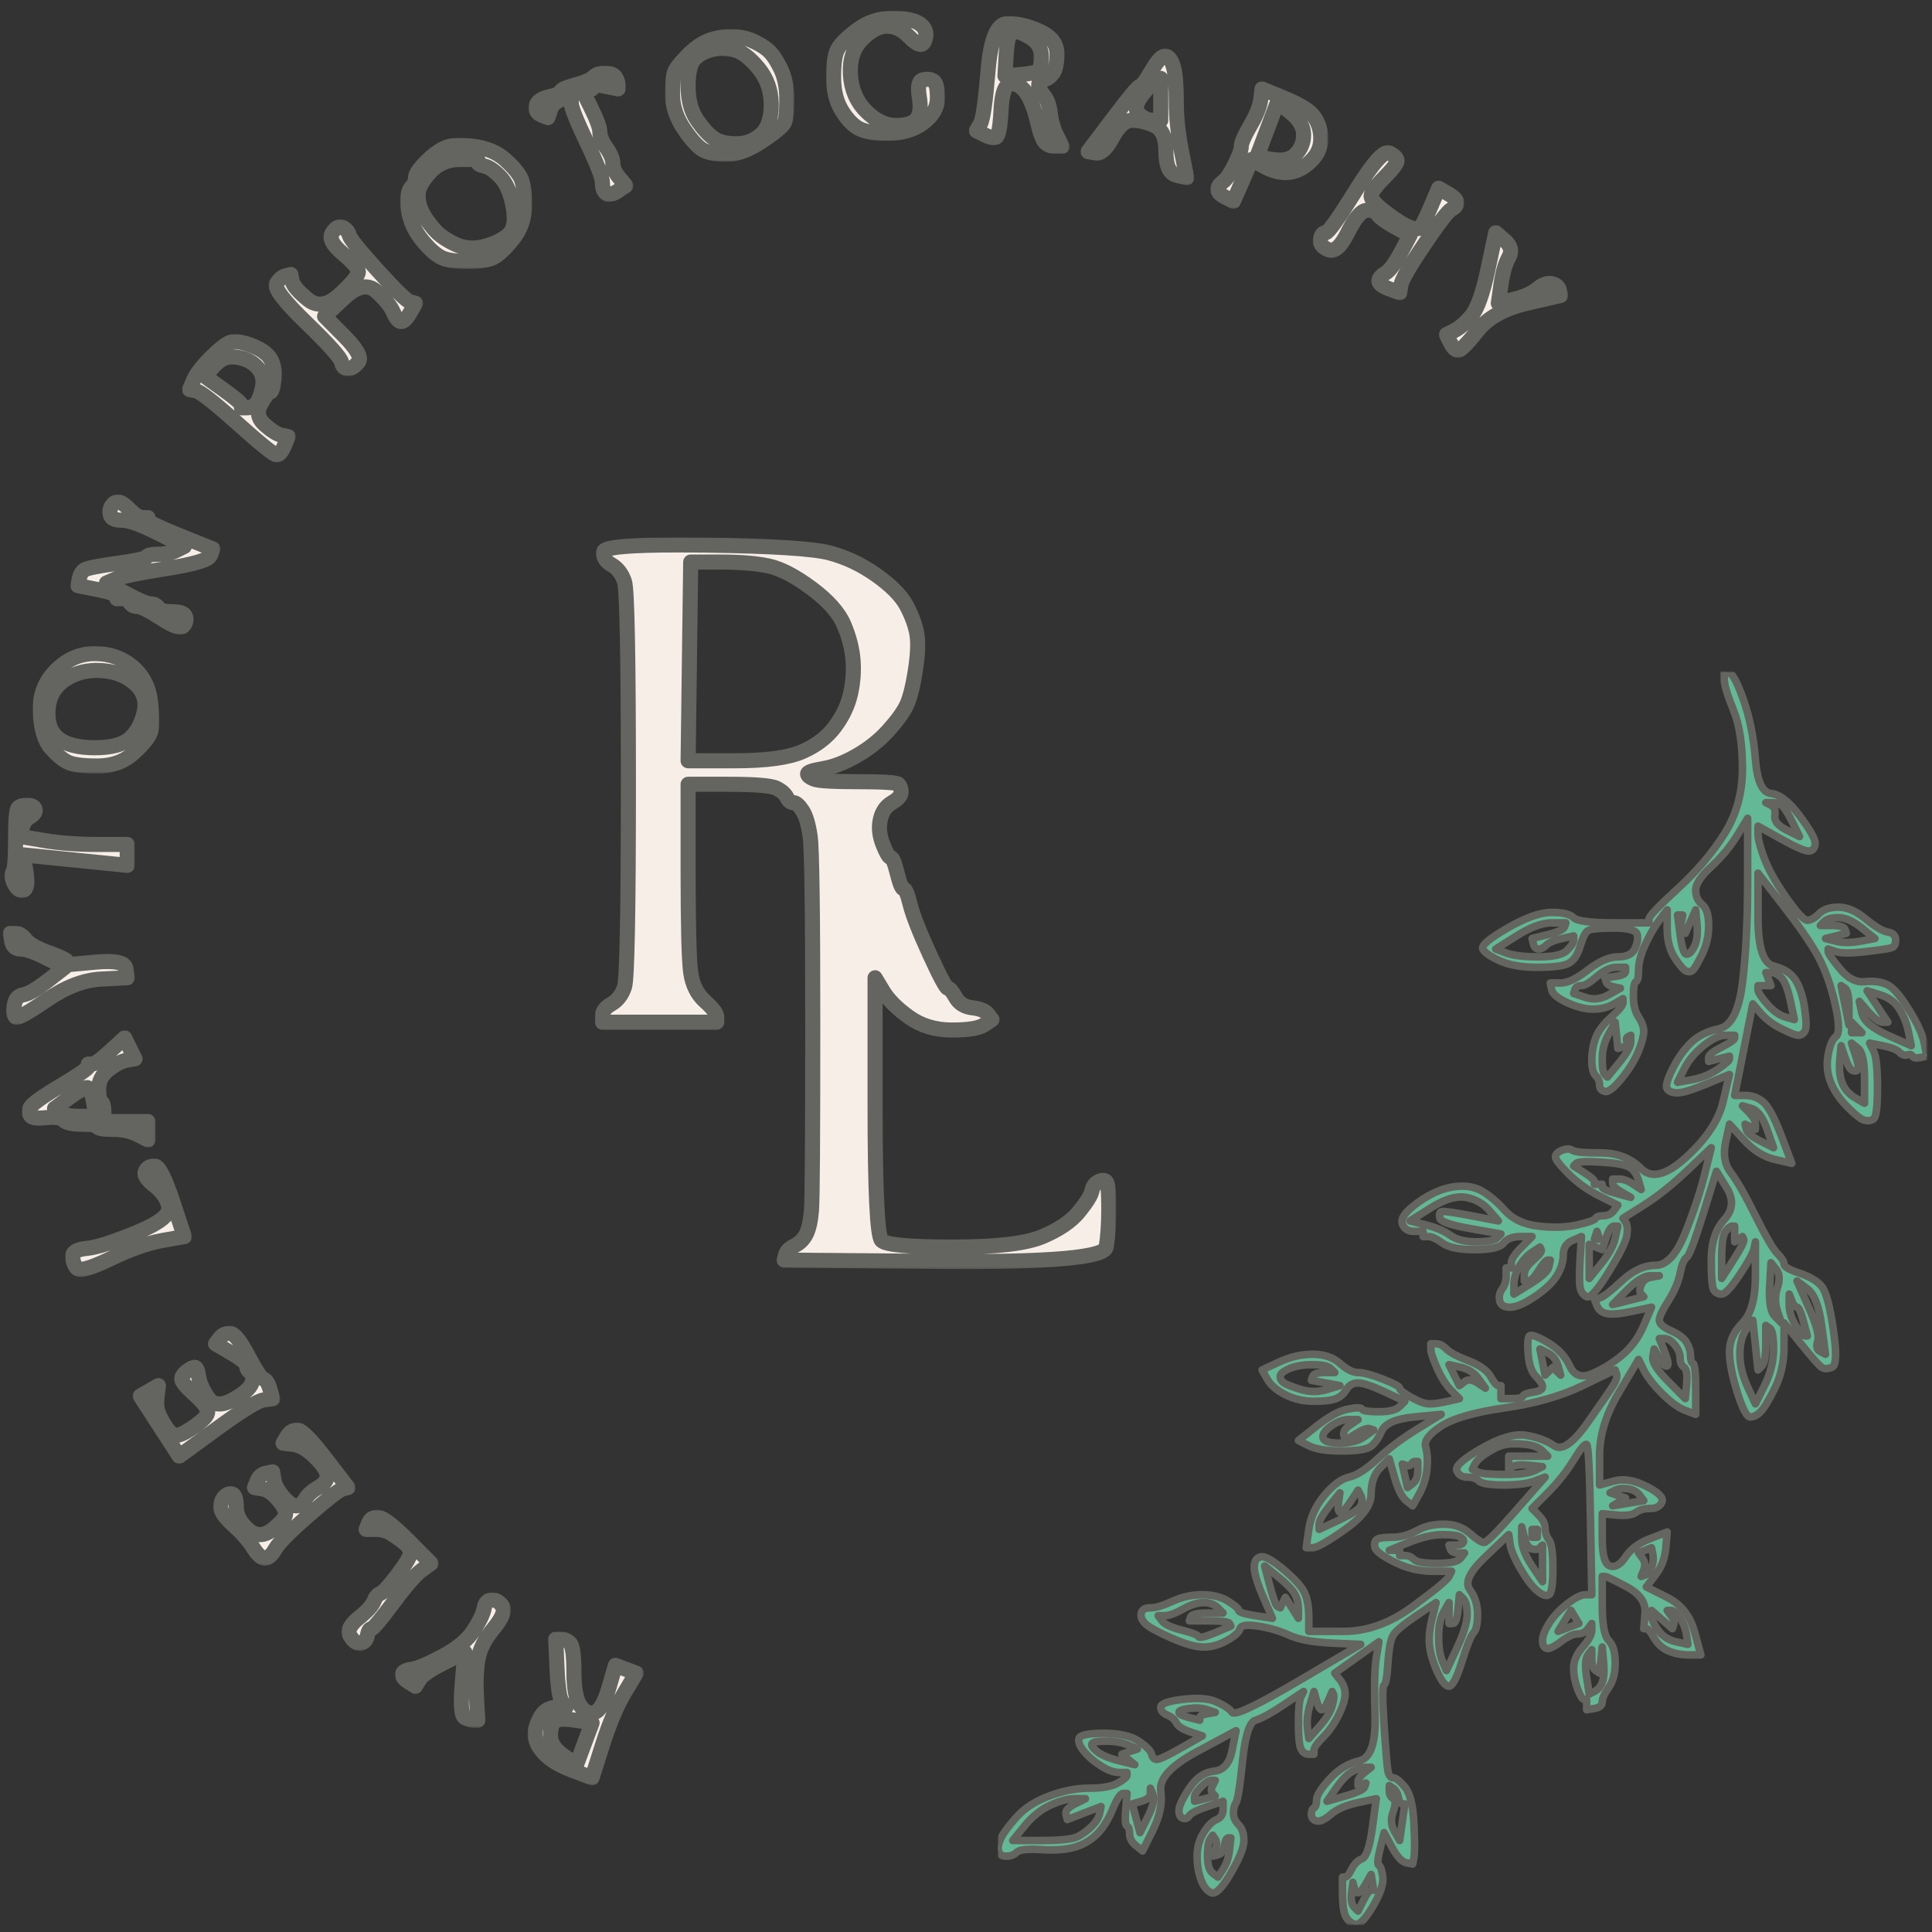 <?xml version="1.0" encoding="UTF-8" standalone="no"?>
<!DOCTYPE svg PUBLIC "-//W3C//DTD SVG 1.1//EN" "http://www.w3.org/Graphics/SVG/1.1/DTD/svg11.dtd">
<!-- Created with Vectornator (http://vectornator.io/) -->
<svg height="100%" stroke-miterlimit="10" style="fill-rule:nonzero;clip-rule:evenodd;stroke-linecap:round;stroke-linejoin:round;" version="1.1" viewBox="0 0 1024 1024" width="100%" xml:space="preserve" xmlns="http://www.w3.org/2000/svg" xmlns:vectornator="http://vectornator.io" xmlns:xlink="http://www.w3.org/1999/xlink">
<rect x="0" y="0" width="1024" height="1024" fill="#333333" stroke="none"/>
<defs>
<path d="M454.194 15.935C448.688 20.092 445.247 23.556 443.871 26.328C442.495 29.099 441.806 33.949 441.806 40.877C441.806 47.805 443.183 53.579 445.935 58.198C448.688 62.816 451.67 66.05 454.882 67.897C458.093 69.745 463.369 70.668 470.71 70.668C478.05 70.668 484.244 68.821 489.29 65.126C494.337 61.431 496.86 57.043 496.86 51.962C496.86 46.881 496.172 43.879 494.796 42.955C493.419 42.032 491.584 41.801 489.29 42.263C486.996 42.724 486.308 45.727 487.226 51.269C488.143 56.812 487.685 60.738 485.849 63.047C484.014 65.357 480.344 66.511 474.839 66.511C469.333 66.511 464.057 63.971 459.011 58.89C453.964 53.81 451.211 47.343 450.753 39.491C450.294 31.639 452.358 25.404 456.946 20.785C461.534 16.166 465.892 13.857 470.022 13.857C474.151 13.857 477.821 15.473 481.032 18.706C484.244 21.94 486.538 23.556 487.914 23.556C489.29 23.556 490.208 22.171 490.667 19.399C491.125 16.628 489.978 14.318 487.226 12.471C484.473 10.623 479.656 9.7 472.774 9.7C465.892 9.7 459.699 11.778 454.194 15.935Z" id="Fill"/>
<path d="M534.031 12.469C528.526 12.469 525.064 20.778 523.688 37.406C522.311 54.034 520.939 63.503 519.562 65.812C518.874 66.967 518.188 68.126 517.5 69.281C518.876 69.974 520.249 70.682 521.625 71.375C524.378 72.761 526.436 73.212 527.812 72.75C529.189 72.288 530.135 67.425 530.594 58.188C531.053 48.95 532.882 44.344 536.094 44.344C539.305 44.344 542.05 46.18 544.344 49.875C546.638 53.57 548.467 58.433 549.844 64.438C551.22 70.442 552.592 74.146 553.969 75.531C555.345 76.917 557.175 77.594 559.469 77.594C560.616 77.594 561.791 77.594 562.938 77.594C562.02 75.746 561.105 73.91 560.188 72.062C558.352 68.367 557.177 64.438 556.719 60.281C556.26 56.124 555.116 52.872 553.281 50.562C551.446 48.253 550.531 46.417 550.531 45.031C550.531 43.646 551.446 42.712 553.281 42.25C555.116 41.788 556.717 40.66 558.094 38.812C559.47 36.965 560.188 33.487 560.188 28.406C560.188 23.326 557.183 19.396 551.219 16.625C545.255 13.854 539.537 12.469 534.031 12.469ZM537.469 16.625C539.763 16.625 542.736 17.784 546.406 20.094C550.077 22.403 551.906 25.624 551.906 29.781C551.906 33.938 551.449 36.483 550.531 37.406C549.614 38.33 546.412 39.038 540.906 39.5C538.154 39.731 535.409 39.957 532.656 40.188C532.886 36.261 533.114 32.332 533.344 28.406C533.803 20.554 535.175 16.625 537.469 16.625Z" id="Fill_2"/>
<path d="M387.438 19.406C383.308 19.406 379.42 20.083 375.75 21.469C372.08 22.854 368.389 25.399 364.719 29.094C361.048 32.789 358.761 35.559 357.844 37.406C356.926 39.254 356.469 43.409 356.469 49.875C356.469 56.341 358.527 62.589 362.656 68.594C366.785 74.598 370.247 78.302 373 79.688C375.753 81.073 379.87 81.75 385.375 81.75C390.88 81.75 397.087 79.431 403.969 74.812C410.85 70.194 414.739 66.972 415.656 65.125C416.574 63.278 417.031 59.123 417.031 52.656C417.031 46.19 415.888 40.65 413.594 36.031C411.3 31.412 409.013 28.16 406.719 26.312C404.425 24.465 401.649 22.854 398.438 21.469C395.226 20.083 391.567 19.406 387.438 19.406ZM382.781 25.625C384.731 25.625 386.748 25.851 388.812 26.312C392.942 27.236 397.318 30.489 401.906 36.031C406.494 41.574 408.781 48.047 408.781 55.438C408.781 62.828 406.951 68.142 403.281 71.375C399.611 74.608 395.234 76.219 390.188 76.219C385.141 76.219 381.253 75.285 378.5 73.438C375.747 71.59 372.774 68.369 369.562 63.75C366.351 59.131 364.719 53.109 364.719 45.719C364.719 38.329 365.894 33.497 368.188 31.188C370.481 28.878 373.455 27.236 377.125 26.312C378.96 25.851 380.831 25.625 382.781 25.625Z" id="Fill_3"/>
<path d="M314.495 40.877C313.118 42.263 309.907 43.648 304.86 45.034C299.814 46.419 297.29 47.574 297.29 48.498C297.29 49.422 295.226 50.346 291.097 51.269C286.968 52.193 284.674 53.81 284.215 56.119C283.756 58.428 284.674 60.045 286.968 60.969C288.115 61.431 289.262 61.893 290.409 62.355C290.867 60.969 291.326 59.583 291.785 58.198C292.703 55.426 294.767 53.579 297.978 52.655C299.584 52.193 301.19 51.731 302.796 51.269C302.796 52.424 302.796 53.579 302.796 54.733C302.796 57.043 305.548 63.971 311.054 75.518C316.559 87.065 319.312 94.225 319.312 96.996C319.312 99.767 320 101.615 321.376 102.539C322.753 103.462 324.817 103 327.57 101.153C328.946 100.229 330.323 99.305 331.699 98.382C330.552 96.996 329.405 95.61 328.258 94.225C325.964 91.453 324.817 88.913 324.817 86.603C324.817 84.294 323.67 81.523 321.376 78.29C319.082 75.056 317.935 72.285 317.935 69.976C317.935 67.666 316.33 63.278 313.118 56.812C311.513 53.579 309.907 50.346 308.301 47.112C309.219 47.112 310.136 47.112 311.054 47.112C311.971 47.112 312.889 47.112 313.806 47.112C313.806 46.65 313.806 46.188 313.806 45.727C313.806 45.265 313.806 44.803 313.806 44.341C316.1 44.803 318.394 45.265 320.688 45.727C322.982 46.188 325.276 46.65 327.57 47.112C327.57 46.419 327.57 45.727 327.57 45.034C327.57 43.648 327.111 42.263 326.194 40.877C325.276 39.491 323.441 38.798 320.688 38.798C317.935 38.798 315.871 39.491 314.495 40.877Z" id="Fill_4"/>
<path d="M617.969 29.781C616.134 29.319 613.618 31.864 610.406 37.406C607.195 42.949 605.136 45.719 604.219 45.719C603.301 45.719 598.467 51.515 589.75 63.062C585.392 68.836 581.046 74.601 576.688 80.375C578.064 80.606 579.436 80.832 580.812 81.062C583.565 81.524 586.539 78.754 589.75 72.75C592.961 66.746 596.423 63.75 600.094 63.75C603.764 63.75 607.652 64.653 611.781 66.5C615.91 68.347 617.969 72.985 617.969 80.375C617.969 87.765 619.799 91.92 623.469 92.844C625.304 93.306 627.165 93.757 629 94.219C628.082 89.6 627.168 84.994 626.25 80.375C624.415 71.137 623.469 62.345 623.469 54.031C623.469 45.717 623.011 39.726 622.094 36.031C621.176 32.336 619.804 30.243 617.969 29.781ZM613.844 41.562C614.303 41.562 614.76 41.562 615.219 41.562C615.219 45.258 615.219 48.961 615.219 52.656C615.219 56.351 615.219 60.055 615.219 63.75C613.842 63.75 612.47 63.75 611.094 63.75C608.341 63.75 605.825 62.591 603.531 60.281C601.237 57.972 602.152 54.268 606.281 49.188C610.41 44.107 612.926 41.562 613.844 41.562Z" id="Fill_5"/>
<path d="M668.906 47.125C668.677 48.972 668.448 50.809 668.219 52.656C667.76 56.351 665.93 60.957 662.719 66.5C659.507 72.043 657.906 75.746 657.906 77.594C657.906 79.441 656.731 82.662 654.438 87.281C652.144 91.9 650.085 94.927 648.25 96.312C646.415 97.698 645.5 99.083 645.5 100.469C645.5 101.854 646.872 103.239 649.625 104.625C651.001 105.318 652.374 105.995 653.75 106.688C655.356 102.992 656.988 99.32 658.594 95.625C660.199 91.93 661.801 88.226 663.406 84.531C665.471 85.686 667.529 86.845 669.594 88C673.723 90.309 677.611 91.469 681.281 91.469C684.952 91.469 688.414 90.309 691.625 88C694.836 85.691 697.124 83.146 698.5 80.375C699.876 77.604 700.334 74.351 699.875 70.656C699.416 66.961 698.044 63.74 695.75 60.969C693.456 58.197 688.393 55.202 680.594 51.969C676.694 50.352 672.806 48.742 668.906 47.125ZM677.156 54.031C679.45 55.879 681.737 57.746 684.031 59.594C688.619 63.289 690.938 67.218 690.938 71.375C690.938 75.532 689.534 78.979 686.781 81.75C684.029 84.521 679.912 85.455 674.406 84.531C671.654 84.069 668.909 83.587 666.156 83.125C667.991 78.275 669.821 73.444 671.656 68.594C673.491 63.744 675.321 58.881 677.156 54.031Z" id="Fill_6"/>
<path d="M718.452 101.153C709.276 115.933 704 123.323 702.624 123.323C701.247 123.323 700.33 124.478 699.871 126.788C699.412 129.097 700.789 130.945 704 132.33C707.211 133.716 710.652 130.714 714.323 123.323C717.993 115.933 721.204 112.007 723.957 111.545C726.71 111.083 728.774 111.776 730.151 113.624C731.527 115.471 734.738 117.781 739.785 120.552C742.308 121.938 744.832 123.323 747.355 124.709C745.749 127.711 744.143 130.714 742.538 133.716C739.326 139.72 736.573 143.415 734.28 144.801C731.986 146.187 730.839 147.572 730.839 148.958C730.839 150.344 732.674 151.729 736.344 153.115C738.179 153.808 740.014 154.501 741.849 155.194C742.079 153.808 742.308 152.422 742.538 151.037C742.996 148.265 747.125 141.106 754.925 129.559C762.724 118.012 767.541 111.776 769.376 110.853C771.211 109.929 772.129 108.774 772.129 107.388C772.129 106.003 770.523 104.386 767.312 102.539C765.706 101.615 764.1 100.691 762.495 99.767C761.118 103 759.742 106.234 758.366 109.467C755.613 115.933 753.778 119.628 752.86 120.552C751.943 121.476 750.108 121.476 747.355 120.552C744.602 119.628 740.473 117.088 734.968 112.931C729.462 108.774 726.71 105.772 726.71 103.924C726.71 102.077 729.004 98.844 733.591 94.225C738.179 89.606 740.473 86.603 740.473 85.218C740.473 83.832 739.097 82.447 736.344 81.061C733.591 79.675 727.627 86.373 718.452 101.153Z" id="Fill_7"/>
<path d="M242.25 77.062C239.727 77.178 237.637 77.588 236.031 78.281C232.82 79.667 229.389 82.211 225.719 85.906C222.048 89.601 220.219 92.371 220.219 94.219C220.219 96.066 219.533 97.677 218.156 99.062C216.78 100.448 216.094 102.992 216.094 106.688C216.094 110.383 216.78 114.086 218.156 117.781C219.533 121.476 221.82 125.18 225.031 128.875C228.243 132.57 231.216 135.114 233.969 136.5C236.721 137.886 241.327 138.562 247.75 138.562C254.173 138.562 258.747 137.886 261.5 136.5C264.253 135.114 267.683 131.862 271.812 126.781C275.942 121.701 278.031 115.71 278.031 108.781C278.031 101.853 277.345 96.99 275.969 94.219C274.592 91.447 271.817 88.226 267.688 84.531C263.558 80.836 258.069 78.517 251.188 77.594C247.747 77.132 244.773 76.947 242.25 77.062ZM243.625 84.531C246.836 84.531 250.039 84.531 253.25 84.531C253.25 84.993 253.25 85.444 253.25 85.906C253.25 86.83 254.394 87.538 256.688 88C258.981 88.462 261.726 90.298 264.938 93.531C268.149 96.764 270.436 101.853 271.812 108.781C273.189 115.71 272.731 120.541 270.438 123.312C268.144 126.084 264.027 128.402 258.062 130.25C252.098 132.098 246.609 131.872 241.562 129.562C236.516 127.253 232.596 124.483 229.844 121.25C227.091 118.017 225.033 115.021 223.656 112.25C222.28 109.479 221.594 106.452 221.594 103.219C221.594 99.986 223.652 96.088 227.781 91.469C231.91 86.85 237.202 84.531 243.625 84.531Z" id="Fill_8"/>
<path d="M176.172 123.323C174.337 126.095 176.172 129.79 181.677 134.409C187.183 139.028 189.935 142.261 189.935 144.108C189.935 145.956 186.724 149.882 180.301 155.886C173.878 161.891 168.143 162.815 163.097 158.658C158.05 154.501 155.297 151.267 154.839 148.958C154.609 147.803 154.38 146.649 154.151 145.494C153.233 145.725 152.315 145.956 151.398 146.187C149.563 146.649 147.957 148.034 146.581 150.344C145.204 152.653 150.48 159.581 162.409 171.129C174.337 182.676 180.53 189.604 180.989 191.913C181.448 194.223 182.595 195.378 184.43 195.378C186.265 195.378 188.1 194.223 189.935 191.913C191.771 189.604 189.247 184.985 182.366 178.057C178.925 174.593 175.484 171.129 172.043 167.664C175.484 164.431 178.925 161.198 182.366 157.965C189.247 151.498 194.982 150.344 199.57 154.501C204.158 158.658 207.14 162.353 208.516 165.586C209.892 168.819 211.269 170.436 212.645 170.436C214.022 170.436 215.627 168.819 217.462 165.586C218.38 163.969 219.297 162.353 220.215 160.736C219.297 160.505 218.38 160.274 217.462 160.043C215.627 159.581 209.892 154.039 200.258 143.415C190.624 132.792 185.577 126.557 185.118 124.709C184.659 122.862 183.513 121.476 181.677 120.552C179.842 119.628 178.007 120.552 176.172 123.323Z" id="Fill_9"/>
<path d="M788.645 142.723C785.892 155.655 782.91 163.969 779.699 167.664C776.487 171.359 773.505 173.9 770.753 175.286C769.376 175.978 768 176.671 766.624 177.364C767.312 178.75 768 180.135 768.688 181.521C770.065 184.292 771.441 185.678 772.817 185.678C774.194 185.678 777.634 182.214 783.14 175.286C788.645 168.357 797.362 163.507 809.29 160.736C815.254 159.35 821.219 157.965 827.183 156.579C826.953 155.655 826.724 154.732 826.495 153.808C826.036 151.96 824.659 150.806 822.366 150.344C820.072 149.882 817.548 150.806 814.796 153.115C812.043 155.424 807.914 157.272 802.409 158.658C799.656 159.35 796.903 160.043 794.151 160.736C794.609 157.503 795.068 154.27 795.527 151.037C796.444 144.57 797.821 139.72 799.656 136.487C801.491 133.254 800.803 130.252 797.591 127.48C795.986 126.095 794.38 124.709 792.774 123.323C791.398 129.79 790.022 136.256 788.645 142.723Z" id="Fill_10"/>
<path d="M123.781 181.094C123.036 181.151 122.386 181.3 121.812 181.531C119.519 182.455 116.057 185.225 111.469 189.844C106.881 194.463 103.908 198.392 102.531 201.625C101.843 203.242 101.157 204.852 100.469 206.469C101.616 206.7 102.759 206.925 103.906 207.156C106.2 207.618 113.55 213.383 125.938 224.469C138.325 235.554 145.217 241.094 146.594 241.094C147.97 241.094 149.342 239.483 150.719 236.25C151.407 234.633 152.093 233.023 152.781 231.406C151.634 231.175 150.491 230.95 149.344 230.719C147.05 230.257 144.045 228.389 140.375 225.156C136.705 221.923 136.019 218.251 138.312 214.094C140.606 209.937 142.207 207.844 143.125 207.844C144.043 207.844 144.76 205.525 145.219 200.906C145.678 196.287 144.96 192.615 143.125 189.844C141.29 187.072 137.859 184.754 132.812 182.906C129.028 181.521 126.018 180.921 123.781 181.094ZM123 189.156C124.491 189.156 126.165 189.382 128 189.844C131.67 190.768 134.644 192.604 136.938 195.375C139.231 198.146 139.918 201.624 139 205.781C138.082 209.938 136.939 212.708 135.562 214.094C134.186 215.479 132.585 216.156 130.75 216.156C129.832 216.156 128.918 216.156 128 216.156C128 215.694 128 215.243 128 214.781C128 213.857 124.798 211.088 118.375 206.469C115.164 204.159 111.93 201.841 108.719 199.531C109.866 198.146 111.041 196.761 112.188 195.375C114.481 192.604 116.769 190.767 119.062 189.844C120.209 189.382 121.509 189.156 123 189.156Z" id="Fill_11"/>
<path d="M350.438 288.875C330.481 289.135 320.344 290.297 320 292.375C319.541 295.146 320.914 297.465 324.125 299.312C327.336 301.16 329.624 304.156 331 308.312C332.376 312.469 333.062 348.252 333.062 415.688C333.062 483.123 332.376 518.937 331 523.094C329.624 527.251 327.336 530.246 324.125 532.094C320.914 533.941 319.313 536.003 319.312 538.312C319.312 539.467 319.312 540.627 319.312 541.781C329.406 541.781 339.501 541.781 349.594 541.781C359.687 541.781 369.782 541.781 379.875 541.781C379.875 540.857 379.875 539.955 379.875 539.031C379.875 537.184 377.817 534.414 373.688 530.719C369.558 527.024 367.011 521.935 366.094 515.469C365.176 509.002 364.719 490.741 364.719 460.719C364.719 445.707 364.719 430.699 364.719 415.688C371.83 415.688 378.951 415.688 386.062 415.688C400.285 415.688 408.779 416.396 411.531 417.781C414.284 419.167 416.114 420.778 417.031 422.625C417.949 424.473 419.092 425.406 420.469 425.406C421.845 425.406 423.446 426.791 425.281 429.562C427.116 432.334 428.489 436.94 429.406 443.406C430.324 449.873 430.781 483.142 430.781 543.188C430.781 603.233 430.553 636.02 430.094 641.562C429.635 647.105 428.72 651.26 427.344 654.031C425.967 656.803 423.909 658.864 421.156 660.25C418.404 661.636 416.803 663.278 416.344 665.125C416.114 666.049 415.886 666.951 415.656 667.875C443.871 668.106 472.097 668.363 500.312 668.594C556.743 669.056 585.395 666.511 586.312 660.969C587.23 655.426 587.688 648.501 587.688 640.188C587.688 631.874 587.23 627.236 586.312 626.312C585.395 625.389 584.023 625.389 582.188 626.312C580.352 627.236 579.209 628.847 578.75 631.156C578.291 633.466 576.004 637.169 571.875 642.25C567.746 647.331 561.311 651.711 552.594 655.406C543.877 659.101 528.064 660.969 505.125 660.969C482.186 660.969 469.575 659.809 467.281 657.5C464.987 655.191 463.812 631.39 463.812 586.125C463.812 563.493 463.812 540.883 463.812 518.25C465.189 520.559 466.592 522.847 467.969 525.156C470.721 529.775 475.296 534.412 481.719 539.031C488.142 543.65 495.721 545.938 504.438 545.938C513.154 545.938 518.872 545.035 521.625 543.188C523.001 542.264 524.374 541.33 525.75 540.406C525.062 539.482 524.376 538.549 523.688 537.625C522.311 535.777 519.567 534.618 515.438 534.156C511.308 533.694 508.335 531.858 506.5 528.625C504.665 525.392 503.293 523.781 502.375 523.781C501.457 523.781 498.224 517.759 492.719 505.75C487.213 493.741 483.783 484.98 482.406 479.438C481.03 473.895 479.886 471.125 478.969 471.125C478.051 471.125 476.908 468.355 475.531 462.812C474.155 457.27 473.011 454.5 472.094 454.5C471.176 454.5 469.804 452.181 467.969 447.562C466.134 442.944 465.676 438.563 466.594 434.406C467.511 430.249 469.57 427.254 472.781 425.406C475.993 423.559 477.594 421.691 477.594 419.844C477.594 417.996 477.136 416.611 476.219 415.688C475.301 414.764 468.18 414.313 454.875 414.312C441.57 414.312 433.763 413.861 431.469 412.938C429.175 412.014 428.031 411.08 428.031 410.156C428.031 409.232 430.807 408.299 436.312 407.375C441.818 406.451 447.765 404.164 454.188 400.469C460.61 396.774 466.131 392.362 470.719 387.281C475.307 382.201 478.509 377.82 480.344 374.125C482.179 370.43 483.78 364.182 485.156 355.406C486.533 346.63 486.761 339.963 485.844 335.344C484.926 330.725 483.096 325.862 480.344 320.781C477.591 315.701 472.33 310.386 464.531 304.844C456.732 299.301 448.467 295.372 439.75 293.062C431.033 290.753 409.014 289.368 373.688 288.906C364.856 288.791 357.09 288.788 350.438 288.875ZM366.094 297.906C371.37 297.906 376.662 297.906 381.938 297.906C392.489 297.906 400.983 298.614 407.406 300C413.829 301.386 421.377 305.315 430.094 311.781C438.811 318.248 444.56 324.69 447.312 331.156C450.065 337.623 451.666 343.87 452.125 349.875C452.584 355.88 452.126 361.902 450.75 367.906C449.374 373.911 446.629 379.676 442.5 385.219C438.371 390.761 432.622 395.142 425.281 398.375C417.941 401.608 406.016 403.219 389.5 403.219C381.242 403.219 372.977 403.219 364.719 403.219C364.948 385.667 365.177 368.114 365.406 350.562C365.636 333.011 365.864 315.458 366.094 297.906Z" id="Fill_12"/>
<path d="M59.183 268.124C58.265 269.51 58.036 271.127 58.495 272.974C58.953 274.822 61.018 275.746 64.688 275.746C68.358 275.746 74.781 278.055 83.957 282.674C88.545 284.983 93.133 287.293 97.72 289.602C96.344 290.295 94.968 290.988 93.591 291.681C90.839 293.066 87.627 293.759 83.957 293.759C80.287 293.759 78.222 294.221 77.763 295.145C77.305 296.069 72.029 297.223 61.935 298.609C51.842 299.995 46.108 301.149 44.731 302.073C43.355 302.997 42.437 304.613 41.978 306.923C41.749 308.078 41.52 309.232 41.29 310.387C44.731 311.08 48.172 311.773 51.613 312.465C58.495 313.851 61.935 315.006 61.935 315.93C61.935 316.392 61.935 316.853 61.935 317.315C62.853 317.315 63.771 317.315 64.688 317.315C66.523 317.315 67.9 318.008 68.817 319.394C69.735 320.779 71.111 321.472 72.946 321.472C74.781 321.472 78.91 323.551 85.333 327.708C91.756 331.865 95.656 333.25 97.032 331.865C98.409 330.479 98.867 328.862 98.409 327.015C97.95 325.167 95.656 324.244 91.527 324.244C87.398 324.244 84.875 323.551 83.957 322.165C83.039 320.779 81.663 320.087 79.828 320.087C77.993 320.087 73.634 318.239 66.753 314.544C63.312 312.696 59.871 310.849 56.43 309.001C58.036 308.309 59.642 307.616 61.247 306.923C64.459 305.537 73.405 303.69 88.086 301.38C102.767 299.071 110.566 296.761 111.484 294.452C111.943 293.297 112.401 292.143 112.86 290.988C107.125 288.678 101.391 286.369 95.656 284.06C84.186 279.441 78.452 276.669 78.452 275.746C78.452 275.284 78.452 274.822 78.452 274.36C77.534 274.36 76.617 274.36 75.699 274.36C73.864 274.36 71.57 272.974 68.817 270.203C66.064 267.432 64 266.046 62.624 266.046C61.247 266.046 60.1 266.739 59.183 268.124Z" id="Fill_13"/>
<path d="M50.25 346.406C42.451 346.406 35.558 349.402 29.594 355.406C23.63 361.411 20.885 368.818 21.344 377.594C21.802 386.37 23.632 392.617 26.844 396.312C30.055 400.008 33.029 402.521 35.781 403.906C38.534 405.292 43.826 406 51.625 406C59.424 406 65.828 403.681 70.875 399.062C75.922 394.444 78.895 390.74 79.812 387.969C80.73 385.197 80.73 379.915 79.812 372.062C78.895 364.21 75.693 357.963 70.188 353.344C64.682 348.725 58.049 346.406 50.25 346.406ZM53.688 355.406C61.028 355.868 66.975 358.187 71.562 362.344C76.15 366.501 77.751 371.589 76.375 377.594C74.999 383.598 72.483 388.204 68.812 391.438C65.142 394.671 58.967 396.313 50.25 396.312C41.533 396.312 35.098 394.671 30.969 391.438C26.84 388.204 25.01 383.147 25.469 376.219C25.927 369.29 28.901 363.976 34.406 360.281C39.912 356.586 46.347 354.944 53.688 355.406Z" id="Fill_14"/>
<path d="M9.634 428.168C8.717 429.092 8.258 434.634 8.258 444.796C8.258 454.957 7.799 460.731 6.882 462.116C5.964 463.502 6.194 465.581 7.57 468.352C8.946 471.123 10.552 472.278 12.387 471.816C14.222 471.354 14.681 468.121 13.763 462.116C13.305 459.114 12.846 456.112 12.387 453.11C21.563 454.033 30.738 454.957 39.914 455.881C49.09 456.805 58.265 457.728 67.441 458.652C67.441 456.805 67.441 454.957 67.441 453.11C67.441 451.262 67.441 449.415 67.441 447.567C62.165 447.567 56.889 447.567 51.613 447.567C41.061 447.567 31.656 446.874 23.398 445.488C19.269 444.796 15.14 444.103 11.011 443.41C11.24 442.024 11.47 440.639 11.699 439.253C12.158 436.482 13.534 434.403 15.828 433.018C18.122 431.632 19.039 430.246 18.581 428.861C18.122 427.475 16.745 426.782 14.452 426.782C12.158 426.782 10.552 427.244 9.634 428.168Z" id="Fill_15"/>
<path d="M6.194 498.836C6.652 501.608 8.258 502.993 11.011 502.993C13.763 502.993 18.351 504.61 24.774 507.843C27.986 509.46 31.197 511.076 34.409 512.693C31.427 515.002 28.444 517.312 25.462 519.621C19.498 524.24 15.14 526.78 12.387 527.242C9.634 527.704 8.029 529.552 7.57 532.785C7.111 536.018 7.34 538.097 8.258 539.02C9.176 539.944 14.681 536.942 24.774 530.014C34.867 523.085 44.502 519.39 53.677 518.928C58.265 518.697 62.853 518.466 67.441 518.235C67.212 516.619 66.982 515.002 66.753 513.386C66.294 510.152 61.018 508.998 50.925 509.922C45.878 510.383 40.831 510.845 35.785 511.307C35.785 510.845 35.785 510.383 35.785 509.922C35.785 508.998 32.574 507.381 26.151 505.072C19.728 502.762 15.599 500.453 13.763 498.143C11.928 495.834 10.093 494.679 8.258 494.679C7.34 494.679 6.423 494.679 5.505 494.679C5.735 496.065 5.964 497.451 6.194 498.836Z" id="Fill_16"/>
<path d="M66.062 550.094C63.539 552.403 61.023 554.722 58.5 557.031C53.453 561.65 50.251 563.969 48.875 563.969C48.187 563.969 47.469 563.969 46.781 563.969C46.781 564.431 46.781 564.882 46.781 565.344C46.781 566.268 41.749 569.746 31.656 575.75C21.563 581.755 16.271 585.684 15.812 587.531C15.354 589.379 15.614 590.764 16.531 591.688C17.449 592.611 20.193 592.837 24.781 592.375C29.369 591.913 32.342 592.364 33.719 593.75C35.095 595.136 38.297 595.844 43.344 595.844C48.39 595.844 51.166 596.295 51.625 597.219C52.084 598.143 54.828 598.594 59.875 598.594C64.922 598.594 69.267 599.527 72.938 601.375C74.773 602.299 76.602 603.232 78.438 604.156C78.438 602.54 78.438 600.898 78.438 599.281C78.438 597.665 78.438 596.054 78.438 594.438C74.538 594.438 70.65 594.438 66.75 594.438C62.85 594.438 58.962 594.438 55.062 594.438C55.062 592.821 55.062 591.21 55.062 589.594C55.062 586.361 54.605 584.524 53.688 584.062C52.77 583.601 52.312 581.282 52.312 577.125C52.312 572.968 54.142 569.49 57.812 566.719C61.483 563.947 64.685 562.337 67.438 561.875C68.814 561.644 70.186 561.419 71.562 561.188C70.645 559.34 69.73 557.504 68.812 555.656C67.895 553.809 66.98 551.941 66.062 550.094ZM46.094 576.438C47.47 576.438 48.645 578.982 49.562 584.062C50.021 586.603 50.479 589.147 50.938 591.688C48.185 591.688 45.409 591.688 42.656 591.688C37.151 591.688 33.491 590.979 31.656 589.594C30.739 588.901 29.824 588.224 28.906 587.531C31.43 585.684 33.945 583.816 36.469 581.969C41.515 578.274 44.717 576.438 46.094 576.438Z" id="Fill_17"/>
<path d="M77.075 620.774C76.158 622.622 77.763 625.162 81.892 628.395C86.022 631.628 88.545 635.323 89.462 639.48C90.38 643.637 84.645 648.256 72.258 653.337C59.871 658.418 51.154 661.189 46.108 661.651C41.061 662.113 38.538 663.498 38.538 665.808C38.538 668.117 39.226 670.196 40.602 672.043C41.978 673.891 47.943 672.274 58.495 667.194C69.047 662.113 78.222 658.88 86.022 657.494C89.921 656.801 93.821 656.108 97.72 655.415C95.656 649.18 93.591 642.945 91.527 636.709C87.398 624.238 84.186 618.003 81.892 618.003C79.599 618.003 77.993 618.926 77.075 620.774Z" id="Fill_18"/>
<path d="M116.301 709.456C115.613 710.38 114.925 711.304 114.237 712.227C116.989 713.844 119.742 715.461 122.495 717.077C128 720.31 130.753 722.62 130.753 724.005C130.753 725.391 131.441 726.546 132.817 727.47C134.194 728.393 134.423 730.241 133.505 733.012C132.588 735.783 129.147 738.786 123.183 742.019C117.219 745.252 112.86 744.79 110.108 740.633C107.355 736.476 105.749 732.781 105.29 729.548C104.832 726.315 104.143 724.698 103.226 724.698C102.308 724.698 100.932 725.391 99.097 726.777C97.262 728.162 96.344 729.548 96.344 730.934C96.344 732.319 98.638 735.091 103.226 739.248C107.814 743.405 110.108 746.407 110.108 748.254C110.108 750.102 107.814 752.642 103.226 755.876C98.638 759.109 95.427 760.725 93.591 760.725C91.756 760.725 89.921 759.34 88.086 756.568C86.251 753.797 84.875 751.257 83.957 748.947C83.039 746.638 82.81 743.636 83.269 739.94C83.498 738.093 83.728 736.245 83.957 734.398C82.351 735.322 80.746 736.245 79.14 737.169C77.534 738.093 75.928 739.017 74.323 739.94C77.763 745.252 81.204 750.564 84.645 755.876C88.086 761.187 91.527 766.499 94.968 771.811C101.62 766.961 108.272 762.111 114.925 757.261C128.229 747.562 136.487 742.481 139.699 742.019C141.305 741.788 142.91 741.557 144.516 741.326C144.057 739.71 143.599 738.093 143.14 736.476C142.222 733.243 141.075 731.396 139.699 730.934C138.323 730.472 135.57 726.315 131.441 718.463C127.312 710.611 124.1 706.685 121.806 706.685C119.513 706.685 117.677 707.608 116.301 709.456Z" id="Fill_19"/>
<path d="M152.086 761.418C151.398 762.573 150.71 763.728 150.022 764.882C151.857 765.113 153.692 765.344 155.527 765.575C159.197 766.037 163.097 768.346 167.226 772.503C171.355 776.66 173.419 779.894 173.419 782.203C173.419 784.512 171.814 786.591 168.602 788.438C165.391 790.286 163.097 792.364 161.72 794.674C160.344 796.983 158.738 798.138 156.903 798.138C155.068 798.138 152.774 796.521 150.022 793.288C147.269 790.055 145.663 787.053 145.204 784.281C144.975 782.896 144.746 781.51 144.516 780.124C143.369 780.355 142.222 780.586 141.075 780.817C138.781 781.279 137.176 782.665 136.258 784.974C135.799 786.129 135.341 787.284 134.882 788.438C136.258 788.669 137.634 788.9 139.011 789.131C141.763 789.593 144.516 791.441 147.269 794.674C150.022 797.907 151.398 800.447 151.398 802.295C151.398 804.143 149.104 806.914 144.516 810.609C139.928 814.304 135.57 814.304 131.441 810.609C127.312 806.914 125.247 802.988 125.247 798.831C125.247 794.674 124.559 792.364 123.183 791.903C121.806 791.441 120.43 791.903 119.054 793.288C117.677 794.674 116.989 796.521 116.989 798.831C116.989 801.14 119.283 804.373 123.871 808.53C128.459 812.687 131.9 816.613 134.194 820.309C136.487 824.004 138.552 825.851 140.387 825.851C142.222 825.851 144.057 824.235 145.892 821.001C147.728 817.768 153.692 811.764 163.785 802.988C173.878 794.212 179.842 789.593 181.677 789.131C182.595 788.9 183.513 788.669 184.43 788.438C180.53 783.358 176.631 778.277 172.731 773.196C164.932 763.035 159.885 757.954 157.591 757.954C155.297 757.954 153.462 759.109 152.086 761.418Z" id="Fill_20"/>
<path d="M195.441 807.145C194.982 808.3 194.523 809.454 194.065 810.609C195.67 810.609 197.276 810.609 198.882 810.609C202.093 810.609 204.846 811.302 207.14 812.687C209.434 814.073 211.728 815.69 214.022 817.537C216.315 819.385 217.462 821.232 217.462 823.08C217.462 824.927 215.168 828.853 210.581 834.858C205.993 840.862 203.011 844.096 201.634 844.558C200.258 845.019 199.111 846.405 198.194 848.714C197.276 851.024 194.523 854.026 189.935 857.721C185.348 861.416 183.971 864.65 185.806 867.421C187.642 870.192 189.477 871.347 191.312 870.885C193.147 870.423 194.294 869.037 194.753 866.728C195.211 864.419 195.9 863.264 196.817 863.264C197.735 863.264 201.634 858.645 208.516 849.407C215.398 840.17 220.444 834.396 223.656 832.087C225.262 830.932 226.867 829.777 228.473 828.622C224.573 824.696 220.674 820.77 216.774 816.844C208.975 808.992 203.699 804.835 200.946 804.373C198.194 803.912 196.358 804.835 195.441 807.145Z" id="Fill_21"/>
<path d="M256.688 852.179C256.229 854.95 254.394 858.876 251.183 863.957C247.971 869.037 242.466 873.656 234.667 877.813C226.867 881.97 221.362 884.28 218.151 884.742C214.939 885.203 213.333 886.127 213.333 887.513C213.333 888.899 214.48 890.284 216.774 891.67C217.921 892.363 219.068 893.055 220.215 893.748C220.903 892.594 221.591 891.439 222.28 890.284C223.656 887.975 228.014 884.972 235.355 881.277C239.025 879.43 242.695 877.582 246.366 875.735C245.907 881.277 245.448 886.82 244.989 892.363C244.072 903.448 244.53 909.452 246.366 910.376C248.201 911.3 249.806 911.762 251.183 911.762C251.871 911.762 252.559 911.762 253.247 911.762C253.018 907.836 252.789 903.91 252.559 899.984C252.1 892.132 252.33 885.434 253.247 879.892C254.165 874.349 256.918 868.806 261.505 863.264C266.093 857.721 267.699 853.795 266.323 851.486C264.946 849.176 263.111 848.022 260.817 848.022C258.523 848.022 257.147 849.407 256.688 852.179Z" id="Fill_22"/>
<path d="M294.531 868.812C294.761 873.893 294.989 878.982 295.219 884.062C295.678 894.224 296.592 900.215 297.969 902.062C298.657 902.986 299.343 903.92 300.031 904.844C298.655 904.844 297.283 904.844 295.906 904.844C293.154 904.844 290.866 905.521 289.031 906.906C287.196 908.292 285.595 911.062 284.219 915.219C282.842 919.376 283.757 923.53 286.969 927.688C290.18 931.844 295.441 935.323 302.781 938.094C306.452 939.479 310.142 940.864 313.812 942.25C315.648 936.476 317.477 930.711 319.312 924.938C322.983 913.39 326.871 904.147 331 897.219C333.065 893.755 335.154 890.277 337.219 886.812C335.384 886.12 333.523 885.443 331.688 884.75C329.852 884.057 328.023 883.349 326.188 882.656C325.041 886.582 323.897 890.511 322.75 894.438C320.456 902.29 317.94 906.67 315.188 907.594C312.435 908.518 309.919 907.389 307.625 904.156C305.331 900.923 304.188 894.901 304.188 886.125C304.188 877.349 303.47 872.261 302.094 870.875C300.717 869.489 299.116 868.813 297.281 868.812C296.364 868.812 295.449 868.812 294.531 868.812ZM297.625 911.25C299.46 911.135 301.893 911.288 304.875 911.75C307.857 912.212 310.83 912.694 313.812 913.156C312.436 916.851 311.064 920.524 309.688 924.219C308.311 927.914 306.939 931.617 305.562 935.312C303.269 933.696 300.95 932.085 298.656 930.469C294.068 927.236 291.781 923.757 291.781 920.062C291.781 916.367 292.467 913.855 293.844 912.469C294.532 911.776 295.79 911.365 297.625 911.25Z" id="Fill_23"/>
<path d="M913.906 356.125C913.906 357.511 913.906 358.896 913.906 360.281C913.906 363.053 915.507 368.367 918.719 376.219C921.93 384.071 923.531 394.442 923.531 407.375C923.531 420.308 920.329 431.87 913.906 442.031C907.483 452.193 899.218 461.887 889.125 471.125C879.032 480.363 873.969 485.677 873.969 487.062C873.969 487.755 873.969 488.432 873.969 489.125C867.775 489.125 861.6 489.125 855.406 489.125C843.019 489.125 835.898 488.222 834.062 486.375C832.227 484.527 828.339 483.594 822.375 483.594C816.411 483.594 808.603 486.364 798.969 491.906C789.334 497.449 784.989 501.152 785.906 503C786.824 504.848 789.797 506.909 794.844 509.219C799.89 511.528 806.523 512.688 814.781 512.688C823.039 512.688 828.56 512.011 831.312 510.625C834.065 509.239 836.124 506.213 837.5 501.594C838.876 496.975 840.249 494.205 841.625 493.281C843.001 492.357 847.607 491.906 855.406 491.906C863.206 491.906 867.322 493.066 867.781 495.375C868.24 497.684 867.783 500.229 866.406 503C865.03 505.771 862.057 507.156 857.469 507.156C852.881 507.156 847.589 509.475 841.625 514.094C835.661 518.713 830.858 521 827.188 521C825.352 521 823.523 521 821.688 521C821.917 522.155 822.146 523.314 822.375 524.469C822.834 526.778 825.578 529.097 830.625 531.406C835.672 533.716 840.246 534.875 844.375 534.875C848.504 534.875 852.195 533.941 855.406 532.094C857.012 531.17 858.613 530.236 860.219 529.312C860.219 530.005 860.219 530.713 860.219 531.406C860.219 532.792 858.16 535.336 854.031 539.031C849.902 542.726 847.126 546.399 845.75 550.094C844.374 553.789 843.688 557.718 843.688 561.875C843.688 566.032 844.374 568.802 845.75 570.188C847.126 571.573 847.812 573.215 847.812 575.062C847.812 576.91 848.759 578.038 850.594 578.5C852.429 578.962 855.402 576.675 859.531 571.594C863.66 566.513 866.634 561.65 868.469 557.031C870.304 552.412 871.219 548.966 871.219 546.656C871.219 544.347 870.304 541.803 868.469 539.031C866.634 536.26 865.719 532.556 865.719 527.938C865.719 523.319 866.176 520.774 867.094 520.312C868.011 519.851 868.469 517.789 868.469 514.094C868.469 510.399 869.612 505.987 871.906 500.906C874.2 495.826 876.716 491.445 879.469 487.75C880.845 485.902 882.249 484.066 883.625 482.219C883.625 485.452 883.625 488.673 883.625 491.906C883.625 498.373 884.997 503.687 887.75 507.844C890.503 512.001 892.561 514.319 893.938 514.781C895.314 515.243 896.457 515.018 897.375 514.094C898.293 513.17 899.894 510.369 902.188 505.75C904.481 501.131 905.625 496.074 905.625 490.531C905.625 484.989 904.481 481.285 902.188 479.438C899.894 477.59 898.75 475.046 898.75 471.812C898.75 468.579 901.495 464.425 907 459.344C912.505 454.263 917.111 448.723 920.781 442.719C922.616 439.716 924.446 436.721 926.281 433.719C926.281 444.573 926.281 455.427 926.281 466.281C926.281 487.99 925.366 506.22 923.531 521C921.696 535.78 917.548 543.864 911.125 545.25C904.702 546.636 899.67 549.18 896 552.875C892.33 556.57 889.128 561.176 886.375 566.719C883.622 572.261 882.707 575.739 883.625 577.125C884.543 578.511 886.372 579.219 889.125 579.219C891.878 579.219 897.138 577.577 904.938 574.344C908.837 572.727 912.757 571.117 916.656 569.5C915.509 574.35 914.366 579.213 913.219 584.062C910.925 593.762 904.489 603.457 893.938 613.156C883.386 622.856 875.349 624.918 869.844 619.375C864.338 613.832 857.248 611.063 848.531 611.062C839.814 611.063 834.751 610.611 833.375 609.688C831.999 608.764 830.169 608.764 827.875 609.688C825.581 610.611 824.437 611.771 824.438 613.156C824.438 614.542 826.725 617.537 831.312 622.156C835.9 626.775 841.39 630.704 847.812 633.938C851.024 635.554 854.257 637.165 857.469 638.781C856.781 639.705 856.094 640.639 855.406 641.562C854.03 643.41 852.2 644.344 849.906 644.344C847.612 644.344 846.209 644.795 845.75 645.719C845.291 646.643 842.089 647.802 836.125 649.188C830.161 650.573 823.268 650.799 815.469 649.875C807.669 648.951 801.723 646.181 797.594 641.562C793.465 636.944 789.348 633.466 785.219 631.156C781.09 628.847 776.027 628.17 770.062 629.094C764.098 630.018 757.892 632.787 751.469 637.406C745.046 642.025 742.301 645.729 743.219 648.5C744.136 651.271 746.195 652.656 749.406 652.656C751.012 652.656 752.644 652.656 754.25 652.656C754.25 653.118 754.25 653.569 754.25 654.031C754.25 654.493 754.25 654.944 754.25 655.406C755.168 655.406 756.082 655.406 757 655.406C758.835 655.406 761.351 656.566 764.562 658.875C767.774 661.184 773.492 662.344 781.75 662.344C790.008 662.344 795.071 661.184 796.906 658.875C798.741 656.566 801.715 655.406 805.844 655.406C807.908 655.406 809.967 655.406 812.031 655.406C810.196 657.254 808.366 659.121 806.531 660.969C802.861 664.664 801.031 667.434 801.031 669.281C801.031 670.205 801.031 671.107 801.031 672.031C800.572 672.031 800.115 672.031 799.656 672.031C799.197 672.031 798.74 672.031 798.281 672.031C798.281 673.417 798.281 674.802 798.281 676.188C798.281 678.959 797.595 681.277 796.219 683.125C794.842 684.973 794.385 687.066 794.844 689.375C795.303 691.684 797.132 692.844 800.344 692.844C803.555 692.844 807.901 690.976 813.406 687.281C818.912 683.586 822.831 679.883 825.125 676.188C827.419 672.492 828.563 668.82 828.562 665.125C828.562 661.43 830.164 658.886 833.375 657.5C834.981 656.807 836.582 656.099 838.188 655.406C837.958 659.332 837.729 663.261 837.5 667.188C837.041 675.04 837.041 680.128 837.5 682.438C837.959 684.747 839.102 686.357 840.938 687.281C842.773 688.205 846.692 683.824 852.656 674.125C858.62 664.425 861.823 657.952 862.281 654.719C862.74 651.486 862.511 649.167 861.594 647.781C861.135 647.088 860.678 646.412 860.219 645.719C863.889 643.409 867.548 641.091 871.219 638.781C878.559 634.162 886.367 627.946 894.625 620.094C898.754 616.168 902.871 612.239 907 608.312C905.853 612.931 904.709 617.537 903.562 622.156C901.269 631.394 897.838 641.797 893.25 653.344C888.662 664.891 883.37 670.656 877.406 670.656C871.442 670.656 865.495 673.426 859.531 678.969C853.567 684.511 849.648 687.507 847.812 687.969C846.895 688.2 845.98 688.425 845.062 688.656C845.521 689.811 845.979 690.97 846.438 692.125C847.355 694.434 849.216 695.819 851.969 696.281C854.721 696.743 859.296 696.292 865.719 694.906C868.93 694.213 872.132 693.537 875.344 692.844C873.967 696.077 872.595 699.298 871.219 702.531C868.466 708.998 864.578 714.312 859.531 718.469C854.485 722.626 849.193 725.847 843.688 728.156C838.182 730.466 834.294 729.081 832 724C829.706 718.919 825.818 714.764 820.312 711.531C814.807 708.298 811.574 707.139 810.656 708.062C809.739 708.986 809.51 712.239 809.969 717.781C810.428 723.324 811.8 727.253 814.094 729.562C816.388 731.872 817.563 733.708 817.562 735.094C817.562 736.479 815.93 737.413 812.719 737.875C809.507 738.337 807.677 739.014 807.219 739.938C806.76 740.861 804.701 741.313 801.031 741.312C799.196 741.312 797.366 741.312 795.531 741.312C795.531 740.158 795.531 739.03 795.531 737.875C795.531 736.72 795.531 735.561 795.531 734.406C795.072 734.406 794.615 734.406 794.156 734.406C793.239 734.406 791.866 732.796 790.031 729.562C788.196 726.329 784.277 723.528 778.312 721.219C772.348 718.909 768.46 716.847 766.625 715C764.79 713.152 762.96 712.219 761.125 712.219C760.207 712.219 759.293 712.219 758.375 712.219C758.375 713.143 758.375 714.076 758.375 715C758.375 716.848 759.519 720.326 761.812 725.406C764.106 730.487 766.622 734.385 769.375 737.156C770.751 738.542 772.124 739.927 773.5 741.312C771.435 741.774 769.377 742.257 767.312 742.719C763.183 743.643 759.981 744.094 757.688 744.094C755.394 744.094 752.16 742.934 748.031 740.625C743.902 738.316 741.844 736.705 741.844 735.781C741.844 734.857 738.87 733.247 732.906 730.938C726.942 728.628 722.565 727.469 719.812 727.469C717.06 727.469 713.858 725.858 710.188 722.625C706.517 719.392 701.714 717.781 695.75 717.781C689.786 717.781 683.808 719.166 677.844 721.938C674.862 723.323 671.888 724.708 668.906 726.094C669.824 727.71 670.739 729.321 671.656 730.938C673.491 734.171 676.693 736.941 681.281 739.25C685.869 741.559 690.932 742.719 696.438 742.719C701.943 742.719 705.831 742.236 708.125 741.312C710.419 740.389 712.249 738.778 713.625 736.469C715.001 734.159 717.06 733 719.812 733C722.565 733 727.4 734.642 734.281 737.875C737.722 739.492 741.153 741.102 744.594 742.719C743.676 743.643 742.761 744.545 741.844 745.469C740.009 747.316 736.349 748.25 730.844 748.25C725.338 748.25 722.365 747.799 721.906 746.875C721.447 745.951 718.9 745.951 714.312 746.875C709.725 747.799 704.235 750.794 697.812 755.875C694.601 758.415 691.399 760.96 688.188 763.5C690.023 764.424 691.852 765.358 693.688 766.281C697.358 768.129 703.076 769.031 710.875 769.031C718.674 769.031 723.737 768.354 726.031 766.969C728.325 765.583 730.384 762.813 732.219 758.656C734.054 754.499 739.772 751.955 749.406 751.031C754.223 750.569 759.058 750.087 763.875 749.625C759.746 752.165 755.598 754.71 751.469 757.25C743.211 762.331 736.12 767.645 730.156 773.188C724.192 778.73 719.129 781.982 715 782.906C710.871 783.83 706.525 787.051 701.938 792.594C697.35 798.136 694.605 804.127 693.688 810.594C693.229 813.827 692.771 817.079 692.312 820.312C693.459 820.312 694.603 820.312 695.75 820.312C698.044 820.312 703.762 817.06 712.938 810.594C722.113 804.127 726.719 797.911 726.719 791.906C726.719 785.902 728.32 781.264 731.531 778.031C733.137 776.415 734.738 774.804 736.344 773.188C737.261 776.421 738.176 779.673 739.094 782.906C740.929 789.373 742.987 793.528 745.281 795.375C746.428 796.299 747.572 797.201 748.719 798.125C749.866 796.047 751.041 793.985 752.188 791.906C754.481 787.749 755.854 783.369 756.312 778.75C756.771 774.131 756.543 770.202 755.625 766.969C754.707 763.736 757.452 760.032 763.875 755.875C770.298 751.718 781.536 748.497 797.594 746.188C813.651 743.878 827.406 739.949 838.875 734.406C844.61 731.635 850.359 728.865 856.094 726.094C856.323 726.787 856.552 727.463 856.781 728.156C857.24 729.542 856.783 731.409 855.406 733.719C854.03 736.028 849.424 742.727 841.625 753.812C833.826 764.898 827.879 769.053 823.75 766.281C819.621 763.51 814.558 761.643 808.594 760.719C802.63 759.795 794.853 762.113 785.219 767.656C775.584 773.199 771.207 777.128 772.125 779.438C773.043 781.747 774.872 782.906 777.625 782.906C780.378 782.906 782.436 783.583 783.812 784.969C785.189 786.354 789.566 787.062 796.906 787.062C804.247 787.062 809.736 786.354 813.406 784.969C815.241 784.276 817.102 783.599 818.938 782.906C813.891 788.68 808.828 794.445 803.781 800.219C793.688 811.766 787.97 817.531 786.594 817.531C785.217 817.531 782.67 815.921 779 812.688C775.33 809.454 770.755 807.844 765.25 807.844C759.745 807.844 754.91 809.003 750.781 811.312C746.652 813.622 742.307 814.781 737.719 814.781C733.131 814.781 730.386 815.232 729.469 816.156C728.551 817.08 728.323 818.465 728.781 820.312C729.24 822.16 732.671 824.704 739.094 827.938C745.517 831.171 752.181 832.781 759.062 832.781C762.503 832.781 765.934 832.781 769.375 832.781C768.916 833.705 768.459 834.639 768 835.562C767.082 837.41 760.647 842.724 748.719 851.5C736.79 860.276 724.637 864.656 712.25 864.656C706.056 864.656 699.881 864.656 693.688 864.656C693.688 862.116 693.687 859.572 693.688 857.031C693.688 851.951 693.001 847.796 691.625 844.562C690.249 841.329 686.558 837.174 680.594 832.094C674.63 827.013 670.513 824.694 668.219 825.156C665.925 825.618 664.781 827.454 664.781 830.688C664.781 833.921 666.382 839.235 669.594 846.625C671.199 850.32 672.801 854.024 674.406 857.719C671.424 857.257 668.451 856.806 665.469 856.344C659.505 855.42 656.531 854.486 656.531 853.562C656.531 852.639 654.67 851.028 651 848.719C647.33 846.409 642.755 845.25 637.25 845.25C631.745 845.25 626.453 846.409 621.406 848.719C616.36 851.028 612.471 852.188 609.719 852.188C606.966 852.188 605.365 853.09 604.906 854.938C604.447 856.785 605.134 858.653 606.969 860.5C608.804 862.348 613.378 864.892 620.719 868.125C628.059 871.358 633.808 872.969 637.938 872.969C642.067 872.969 646.183 871.809 650.312 869.5C654.442 867.191 656.76 865.098 657.219 863.25C657.678 861.402 660.88 860.951 666.844 861.875C672.808 862.799 678.297 864.409 683.344 866.719C688.39 869.028 695.969 870.413 706.062 870.875C711.109 871.106 716.172 871.332 721.219 871.562C710.208 878.029 699.198 884.502 688.188 890.969C666.166 903.902 654.439 909.441 653.062 907.594C651.686 905.746 648.942 903.91 644.812 902.062C640.683 900.215 634.737 899.764 626.938 900.688C619.138 901.611 615.219 902.996 615.219 904.844C615.219 906.691 616.362 908.076 618.656 909C620.95 909.924 622.551 911.309 623.469 913.156C624.386 915.004 626.933 916.614 631.062 918C633.127 918.693 635.185 919.37 637.25 920.062C633.58 922.141 629.92 924.234 626.25 926.312C618.909 930.469 614.533 932.531 613.156 932.531C611.78 932.531 610.865 931.629 610.406 929.781C609.947 927.934 607.66 925.615 603.531 922.844C599.402 920.072 593.196 918.687 584.938 918.688C576.679 918.688 572.334 919.621 571.875 921.469C571.416 923.316 572.331 925.604 574.625 928.375C576.919 931.146 579.892 933.691 583.562 936C587.233 938.309 590.466 939.469 593.219 939.469C594.595 939.469 595.967 939.469 597.344 939.469C597.344 939.931 597.344 940.413 597.344 940.875C597.344 941.799 595.743 943.184 592.531 945.031C589.32 946.879 584.257 947.781 577.375 947.781C570.493 947.781 563.372 949.166 556.031 951.938C548.691 954.709 542.973 958.412 538.844 963.031C534.715 967.65 531.97 971.354 530.594 974.125C529.217 976.896 528.76 979.184 529.219 981.031C529.678 982.879 531.05 983.812 533.344 983.812C535.638 983.812 537.467 983.136 538.844 981.75C540.22 980.364 544.566 979.882 551.906 980.344C559.247 980.806 565.225 980.354 569.812 978.969C574.4 977.583 578.289 975.264 581.5 972.031C584.711 968.798 587.456 964.418 589.75 958.875C592.044 953.332 593.905 950.563 595.281 950.562C595.969 950.562 596.656 950.562 597.344 950.562C597.114 953.334 596.886 956.104 596.656 958.875C596.197 964.418 596.426 967.413 597.344 967.875C598.261 968.337 598.719 969.722 598.719 972.031C598.719 974.341 599.862 976.434 602.156 978.281C603.303 979.205 604.447 980.107 605.594 981.031C607.429 977.336 609.259 973.664 611.094 969.969C614.764 962.579 616.136 955.654 615.219 949.188C614.301 942.721 620.737 935.765 634.5 928.375C641.382 924.68 648.243 921.008 655.125 917.312C654.437 920.777 653.751 924.223 653.062 927.688C651.686 934.616 648.484 938.32 643.438 938.781C638.391 939.243 634.045 942.238 630.375 947.781C626.705 953.324 624.875 957.253 624.875 959.562C624.875 961.872 625.561 963.257 626.938 963.719C628.314 964.181 629.457 963.729 630.375 962.344C631.293 960.958 634.495 959.347 640 957.5C642.753 956.576 645.497 955.643 648.25 954.719C648.25 956.104 648.25 957.489 648.25 958.875C648.25 961.646 647.106 963.482 644.812 964.406C642.519 965.33 640.231 967.649 637.938 971.344C635.644 975.039 634.5 979.194 634.5 983.812C634.5 988.431 635.186 992.586 636.562 996.281C637.939 999.976 639.769 1002.29 642.062 1003.22C644.356 1004.14 647.787 1000.66 652.375 992.812C656.963 984.96 659.281 979.195 659.281 975.5C659.281 971.805 658.366 969.035 656.531 967.188C654.696 965.34 653.75 963.247 653.75 960.938C653.75 958.628 654.207 956.792 655.125 955.406C656.043 954.021 657.217 946.645 658.594 933.25C659.97 919.855 662.257 912.674 665.469 911.75C668.68 910.826 673.712 908.056 680.594 903.438C684.035 901.128 687.497 898.841 690.938 896.531C690.479 897.455 690.021 898.358 689.562 899.281C688.645 901.129 688.188 905.766 688.188 913.156C688.188 920.546 688.645 925.153 689.562 927C690.48 928.848 691.852 929.781 693.688 929.781C694.605 929.781 695.52 929.781 696.438 929.781C696.438 929.088 696.438 928.38 696.438 927.688C696.438 926.302 698.039 924.014 701.25 920.781C704.461 917.548 707.206 913.619 709.5 909C711.794 904.381 712.938 900.678 712.938 897.906C712.938 895.135 712.023 892.591 710.188 890.281C709.27 889.127 708.355 887.967 707.438 886.812C711.337 884.041 715.225 881.271 719.125 878.5C723.025 875.729 726.944 872.959 730.844 870.188C730.385 872.959 729.928 875.729 729.469 878.5C728.551 884.043 728.323 894.22 728.781 909C729.24 923.78 726.495 931.864 720.531 933.25C714.567 934.636 709.275 937.857 704.688 942.938C700.1 948.018 697.812 951.722 697.812 954.031C697.813 956.341 697.355 957.726 696.438 958.188C695.52 958.649 695.062 959.809 695.062 961.656C695.062 963.504 695.977 964.663 697.812 965.125C699.648 965.587 702.164 964.428 705.375 961.656C708.586 958.885 713.389 956.792 719.812 955.406C723.024 954.713 726.257 954.037 729.469 953.344C728.781 958.424 728.094 963.482 727.406 968.562C726.03 978.724 724.2 984.264 721.906 985.188C719.612 986.111 717.751 987.979 716.375 990.75C714.999 993.521 713.855 994.906 712.938 994.906C712.479 994.906 712.021 994.906 711.562 994.906C711.562 997.678 711.562 1000.45 711.562 1003.22C711.562 1008.76 712.02 1012.69 712.938 1015C713.855 1017.31 715.456 1018.92 717.75 1019.84C720.044 1020.77 723.277 1017.77 727.406 1010.84C731.535 1003.92 733.365 998.602 732.906 994.906C732.447 991.211 731.761 989.118 730.844 988.656C729.926 988.194 730.155 985.199 731.531 979.656C732.219 976.885 732.906 974.115 733.594 971.344C734.97 973.884 736.343 976.428 737.719 978.969C740.471 984.049 742.987 986.819 745.281 987.281C746.428 987.512 747.572 987.738 748.719 987.969C748.948 986.814 749.177 985.655 749.406 984.5C749.865 982.191 749.865 976.2 749.406 966.5C748.947 956.8 747.346 950.327 744.594 947.094C741.841 943.861 739.783 942.25 738.406 942.25C737.03 942.25 736.115 941.091 735.656 938.781C735.197 936.472 734.511 928.388 733.594 914.531C732.676 900.675 732.676 893.524 733.594 893.062C734.511 892.601 735.198 888.672 735.656 881.281C736.115 873.891 737.03 869.028 738.406 866.719C739.783 864.409 743.9 860.963 750.781 856.344C754.222 854.034 757.684 851.716 761.125 849.406C760.437 852.178 759.751 854.947 759.062 857.719C757.686 863.261 757.229 868.124 757.688 872.281C758.146 876.438 759.519 881.044 761.812 886.125C764.106 891.206 766.165 893.75 768 893.75C769.835 893.75 772.122 889.37 774.875 880.594C777.628 871.818 779.686 866.729 781.062 865.344C782.439 863.958 783.125 860.737 783.125 855.656C783.125 850.576 781.753 846.164 779 842.469C776.247 838.774 779.023 833.008 787.281 825.156C791.41 821.23 795.527 817.301 799.656 813.375C799.886 814.992 800.115 816.602 800.344 818.219C800.803 821.452 802.632 825.864 805.844 831.406C809.055 836.949 812.028 840.878 814.781 843.188C817.534 845.497 819.624 846.174 821 845.25C822.376 844.326 823.062 839.72 823.062 831.406C823.062 823.092 822.376 818.004 821 816.156C819.624 814.309 818.938 812.216 818.938 809.906C818.938 807.597 817.763 805.31 815.469 803C814.322 801.845 813.178 800.686 812.031 799.531C814.784 796.76 817.56 793.99 820.312 791.219C825.818 785.676 830.392 779.88 834.062 773.875C837.733 767.87 840.02 765.101 840.938 765.562C841.855 766.024 842.541 779.422 843 805.75C843.229 818.914 843.458 832.086 843.688 845.25C842.541 845.25 841.397 845.25 840.25 845.25C837.956 845.25 834.754 846.861 830.625 850.094C826.496 853.327 823.294 856.805 821 860.5C818.706 864.195 817.562 867.19 817.562 869.5C817.562 871.809 818.249 873.194 819.625 873.656C821.001 874.118 823.517 872.959 827.188 870.188C830.858 867.416 833.831 866.031 836.125 866.031C838.419 866.031 840.249 865.097 841.625 863.25C842.313 862.326 842.999 861.424 843.688 860.5C843.688 861.655 843.688 862.814 843.688 863.969C843.688 866.278 842.086 869.274 838.875 872.969C835.664 876.664 834.062 880.367 834.062 884.062C834.062 887.758 834.749 891.43 836.125 895.125C837.501 898.82 838.645 900.687 839.562 900.688C840.021 900.688 840.479 900.688 840.938 900.688C840.938 901.611 840.938 902.514 840.938 903.438C840.938 904.361 840.938 905.295 840.938 906.219C842.314 905.988 843.686 905.762 845.062 905.531C847.815 905.069 849.219 903.91 849.219 902.062C849.219 900.215 850.362 897.671 852.656 894.438C854.95 891.204 856.094 886.824 856.094 881.281C856.094 875.739 854.95 871.809 852.656 869.5C850.362 867.191 849.219 860.943 849.219 850.781C849.219 845.701 849.219 840.643 849.219 835.562C849.678 835.562 850.135 835.562 850.594 835.562C851.511 835.562 855.4 837.399 862.281 841.094C869.163 844.789 872.365 849.395 871.906 854.938C871.677 857.709 871.448 860.479 871.219 863.25C871.678 863.25 872.135 863.25 872.594 863.25C873.511 863.25 874.884 864.892 876.719 868.125C878.554 871.358 881.101 873.646 884.312 875.031C887.524 876.417 891.184 877.125 895.312 877.125C897.377 877.125 899.436 877.125 901.5 877.125C900.353 872.968 899.209 868.813 898.062 864.656C895.769 856.342 890.965 850.32 883.625 846.625C879.955 844.777 876.264 842.941 872.594 841.094C874.199 839.015 875.801 836.922 877.406 834.844C880.618 830.687 882.479 825.855 882.938 820.312C883.167 817.541 883.396 814.771 883.625 812C880.643 813.155 877.638 814.314 874.656 815.469C868.692 817.778 864.346 820.999 861.594 825.156C858.841 829.313 856.096 830.924 853.344 830C850.591 829.076 849.219 824.245 849.219 815.469C849.219 811.081 849.219 806.669 849.219 802.281C851.742 802.512 854.258 802.769 856.781 803C861.828 803.462 865.259 802.979 867.094 801.594C868.929 800.208 871.445 799.531 874.656 799.531C877.868 799.531 879.957 798.372 880.875 796.062C881.793 793.753 879.017 790.983 872.594 787.75C866.171 784.517 860.453 783.583 855.406 784.969C852.883 785.662 850.336 786.37 847.812 787.062C847.812 781.751 847.812 776.437 847.812 771.125C847.812 760.502 851.275 749.422 858.156 737.875C861.597 732.101 865.028 726.305 868.469 720.531C869.386 722.379 870.301 724.246 871.219 726.094C873.054 729.789 876.287 733.943 880.875 738.562C885.463 743.181 889.58 746.177 893.25 747.562C895.085 748.255 896.915 748.932 898.75 749.625C898.75 745.237 898.75 740.857 898.75 736.469C898.75 727.693 898.293 723.087 897.375 722.625C896.457 722.163 896 720.778 896 718.469C896 716.159 895.314 713.841 893.938 711.531C892.561 709.222 889.816 707.16 885.688 705.312C881.558 703.465 879.469 701.597 879.469 699.75C879.469 697.902 881.101 694.456 884.312 689.375C887.524 684.294 889.582 679.431 890.5 674.812C891.418 670.194 892.561 667.424 893.938 666.5C895.314 665.576 898.287 657.718 902.875 642.938C905.169 635.547 907.456 628.171 909.75 620.781C911.585 623.784 913.446 626.779 915.281 629.781C918.952 635.786 918.494 641.326 913.906 646.406C909.318 651.487 907 658.637 907 667.875C907 677.113 907.458 682.427 908.375 683.812C909.293 685.198 910.696 685.906 912.531 685.906C914.366 685.906 917.568 682.428 922.156 675.5C926.744 668.572 929.26 663.966 929.719 661.656C929.948 660.502 930.177 659.342 930.406 658.188C930.406 664.192 930.406 670.183 930.406 676.188C930.406 688.197 928.119 696.537 923.531 701.156C918.943 705.775 916.656 710.832 916.656 716.375C916.656 721.918 918.029 729.099 920.781 737.875C923.534 746.651 925.821 751.031 927.656 751.031C929.491 751.031 931.321 750.097 933.156 748.25C934.991 746.402 937.507 742.248 940.719 735.781C943.93 729.315 945.562 721.939 945.562 713.625C945.562 709.468 945.562 705.313 945.562 701.156C948.545 704.851 951.518 708.524 954.5 712.219C960.464 719.609 964.124 723.764 965.5 724.688C966.876 725.611 968.706 725.611 971 724.688C973.294 723.764 973.523 717.065 971.688 704.594C969.852 692.123 967.794 684.521 965.5 681.75C963.206 678.979 959.318 676.66 953.812 674.812C948.307 672.965 945.563 671.354 945.562 669.969C945.562 668.583 944.388 666.747 942.094 664.438C939.8 662.128 935.912 655.429 930.406 644.344C924.901 633.258 920.555 625.626 917.344 621.469C914.132 617.312 913.218 611.998 914.594 605.531C915.282 602.298 915.968 599.077 916.656 595.844C919.18 598.615 921.696 601.385 924.219 604.156C929.265 609.699 934.755 613.146 940.719 614.531C943.701 615.224 946.706 615.932 949.688 616.625C947.852 611.775 946.023 606.912 944.188 602.062C940.517 592.363 937.284 586.372 934.531 584.062C931.779 581.753 928.577 580.594 924.906 580.594C923.071 580.594 921.241 580.594 919.406 580.594C921.012 572.511 922.613 564.427 924.219 556.344C925.824 548.261 927.425 540.177 929.031 532.094C930.408 533.71 931.78 535.321 933.156 536.938C935.909 540.171 939.6 542.941 944.188 545.25C948.775 547.559 951.749 548.719 953.125 548.719C954.501 548.719 955.645 548.042 956.562 546.656C957.48 545.271 957.48 541.341 956.562 534.875C955.645 528.409 954.044 523.32 951.75 519.625C949.456 515.93 945.537 513.386 940.031 512C934.526 510.614 931.781 502.079 931.781 486.375C931.781 478.523 931.781 470.665 931.781 462.812C936.598 469.048 941.433 475.265 946.25 481.5C955.884 493.971 962.289 503.697 965.5 510.625C968.711 517.553 971.227 525.38 973.062 534.156C974.898 542.932 974.898 548.021 973.062 549.406C971.227 550.792 969.855 554.044 968.938 559.125C968.02 564.206 968.477 569.037 970.312 573.656C972.148 578.275 975.152 582.656 979.281 586.812C983.41 590.969 986.384 593.288 988.219 593.75C990.054 594.212 991.655 593.986 993.031 593.062C994.408 592.139 995.094 586.599 995.094 576.438C995.094 566.276 994.408 559.803 993.031 557.031C992.343 555.646 991.657 554.261 990.969 552.875C993.263 553.337 995.55 553.788 997.844 554.25C1002.43 555.174 1005.4 556.333 1006.78 557.719C1008.16 559.104 1009.56 559.587 1010.94 559.125C1012.31 558.663 1013.23 558.889 1013.69 559.812C1014.15 560.736 1015.52 560.962 1017.81 560.5C1018.96 560.269 1020.1 560.043 1021.25 559.812C1020.79 557.503 1020.33 555.184 1019.88 552.875C1018.96 548.256 1016.21 542.265 1011.62 534.875C1007.04 527.485 1003.12 523.073 999.906 521.688C996.695 520.302 992.807 519.851 988.219 520.312C983.631 520.774 979.254 518.456 975.125 513.375C970.996 508.294 968.938 505.299 968.938 504.375C968.938 503.913 968.938 503.462 968.938 503C970.314 503.462 971.686 503.913 973.062 504.375C975.815 505.299 981.107 505.299 988.906 504.375C996.706 503.451 1001.28 502.774 1002.66 502.312C1004.03 501.851 1004.72 500.466 1004.72 498.156C1004.72 495.847 1003.35 494.462 1000.59 494C997.841 493.538 993.953 491.219 988.906 487.062C983.86 482.906 979.025 480.813 974.438 480.812C969.85 480.812 966.419 481.972 964.125 484.281C961.831 486.591 959.773 487.75 957.938 487.75C956.102 487.75 952.443 483.821 946.938 475.969C941.432 468.117 937.513 461.192 935.219 455.188C932.925 449.183 931.781 444.803 931.781 442.031C931.781 440.646 931.781 439.261 931.781 437.875C935.91 440.184 940.059 442.472 944.188 444.781C952.446 449.4 957.477 451.493 959.312 451.031C961.148 450.569 962.062 449.184 962.062 446.875C962.062 444.566 959.318 439.703 953.812 432.312C948.307 424.922 943.244 420.993 938.656 420.531C934.068 420.069 931.324 414.078 930.406 402.531C929.489 390.984 927.43 380.581 924.219 371.344C921.007 362.106 918.491 357.274 916.656 356.812C915.739 356.582 914.824 356.356 913.906 356.125ZM935.906 425.406C937.053 425.406 938.197 425.406 939.344 425.406C941.638 425.406 943.499 426.083 944.875 427.469C946.251 428.854 948.081 431.85 950.375 436.469C951.522 438.778 952.665 441.097 953.812 443.406C951.519 442.252 949.231 441.092 946.938 439.938C942.35 437.628 940.26 435.084 940.719 432.312C941.178 429.541 940.491 427.705 938.656 426.781C937.739 426.319 936.824 425.868 935.906 425.406ZM898.75 482.219C898.979 484.759 899.208 487.303 899.438 489.844C899.896 494.924 899.439 498.822 898.062 501.594C896.686 504.365 895.314 505.75 893.938 505.75C892.561 505.75 891.418 502.303 890.5 495.375C890.041 491.911 889.584 488.433 889.125 484.969C889.584 484.969 890.041 484.969 890.5 484.969C890.959 484.969 891.416 484.969 891.875 484.969C891.646 486.123 891.417 487.283 891.188 488.438C890.729 490.747 890.957 492.358 891.875 493.281C892.334 493.743 892.791 494.226 893.25 494.688C894.168 492.609 895.082 490.516 896 488.438C896.918 486.359 897.832 484.297 898.75 482.219ZM974.438 486.375C978.108 486.375 982.256 488.211 986.844 491.906C989.138 493.754 991.425 495.59 993.719 497.438C991.195 497.899 988.679 498.382 986.156 498.844C981.11 499.768 976.733 499.767 973.062 498.844C971.227 498.382 969.398 497.899 967.562 497.438C969.398 496.976 971.227 496.524 973.062 496.062C974.898 495.601 976.759 495.149 978.594 494.688C978.364 493.995 978.136 493.287 977.906 492.594C977.447 491.208 975.129 490.531 971 490.531C968.935 490.531 966.877 490.531 964.812 490.531C965.501 489.838 966.187 489.13 966.875 488.438C968.251 487.052 970.767 486.375 974.438 486.375ZM822.375 489.125C824.898 489.125 827.414 489.125 829.938 489.125C829.708 489.818 829.479 490.526 829.25 491.219C828.791 492.604 825.818 493.989 820.312 495.375C817.56 496.068 814.784 496.745 812.031 497.438C812.261 498.361 812.489 499.295 812.719 500.219C813.178 502.066 814.092 503 815.469 503C816.845 503 818.249 502.292 819.625 500.906C821.001 499.521 823.746 498.361 827.875 497.438C829.94 496.976 831.998 496.524 834.062 496.062C834.062 496.755 834.062 497.463 834.062 498.156C834.062 499.542 832.919 501.378 830.625 503.688C828.331 505.997 823.268 507.156 815.469 507.156C807.669 507.156 801.952 506.448 798.281 505.062C796.446 504.37 794.616 503.693 792.781 503C796.452 500.691 800.111 498.372 803.781 496.062C811.122 491.444 817.329 489.125 822.375 489.125ZM856.781 512.688C858.387 512.688 859.988 512.688 861.594 512.688C861.594 513.38 861.594 514.088 861.594 514.781C861.594 516.167 859.764 517.069 856.094 517.531C854.259 517.762 852.429 518.019 850.594 518.25C850.823 518.943 851.052 519.62 851.281 520.312C851.74 521.698 853.113 522.632 855.406 523.094C856.553 523.325 857.697 523.55 858.844 523.781C856.779 524.936 854.721 526.095 852.656 527.25C848.527 529.559 844.379 530.011 840.25 528.625C838.185 527.932 836.127 527.255 834.062 526.562C834.292 525.87 834.521 525.162 834.75 524.469C835.209 523.083 836.352 522.406 838.188 522.406C840.023 522.406 842.767 520.764 846.438 517.531C850.108 514.298 853.57 512.688 856.781 512.688ZM935.906 515.469C936.824 515.469 937.739 515.469 938.656 515.469C940.491 515.469 942.352 516.402 944.188 518.25C946.023 520.098 947.624 524.252 949 530.719C949.688 533.952 950.374 537.173 951.062 540.406C949.457 539.944 947.856 539.493 946.25 539.031C943.039 538.107 939.805 535.789 936.594 532.094C933.382 528.399 931.781 525.854 931.781 524.469C931.781 523.776 931.781 523.099 931.781 522.406C932.928 522.406 934.072 522.406 935.219 522.406C936.366 522.406 937.509 522.406 938.656 522.406C938.197 521.252 937.74 520.092 937.281 518.938C936.822 517.783 936.365 516.624 935.906 515.469ZM975.812 522.406C976.501 522.868 977.218 523.319 977.906 523.781C979.283 524.705 979.969 528.152 979.969 534.156C979.969 537.159 979.969 540.185 979.969 543.188C979.281 539.723 978.594 536.245 977.906 532.781C977.218 529.317 976.501 525.87 975.812 522.406ZM989.594 525.156C991.888 525.849 994.175 526.557 996.469 527.25C1001.06 528.636 1004.49 531.18 1006.78 534.875C1009.08 538.57 1010.71 542.725 1011.62 547.344C1012.08 549.653 1012.54 551.941 1013 554.25C1008.87 552.402 1004.72 550.566 1000.59 548.719C992.336 545.024 987.761 541.094 986.844 536.938C986.385 534.859 985.928 532.797 985.469 530.719C987.074 532.566 988.675 534.403 990.281 536.25C993.493 539.945 996.009 541.781 997.844 541.781C998.761 541.781 999.676 541.781 1000.59 541.781C998.759 539.01 996.929 536.24 995.094 533.469C993.259 530.697 991.429 527.928 989.594 525.156ZM856.094 541.781C856.323 544.091 856.552 546.409 856.781 548.719C857.011 551.028 857.239 553.347 857.469 555.656C858.386 555.425 859.301 555.2 860.219 554.969C861.136 554.738 862.051 554.481 862.969 554.25C862.739 553.557 862.511 552.88 862.281 552.188C861.822 550.802 862.051 549.868 862.969 549.406C863.428 549.175 863.885 548.95 864.344 548.719C864.344 549.873 864.344 551.033 864.344 552.188C864.344 554.497 862.285 558.2 858.156 563.281C856.092 565.822 854.033 568.335 851.969 570.875C851.51 570.413 851.052 569.962 850.594 569.5C849.676 568.576 849.219 565.806 849.219 561.188C849.219 556.569 850.362 552.188 852.656 548.031C853.803 545.953 854.947 543.86 856.094 541.781ZM981.344 541.781C982.261 542.705 983.176 543.639 984.094 544.562C985.011 545.486 985.926 546.42 986.844 547.344C985.926 547.344 985.011 547.344 984.094 547.344C983.176 547.344 982.261 547.344 981.344 547.344C981.344 546.42 981.344 545.486 981.344 544.562C981.344 543.639 981.344 542.705 981.344 541.781ZM914.594 548.719C916.199 548.719 917.801 548.719 919.406 548.719C919.406 549.181 919.406 549.632 919.406 550.094C919.406 551.018 917.119 552.659 912.531 554.969C907.943 557.278 905.625 559.114 905.625 560.5C905.625 561.193 905.625 561.87 905.625 562.562C907.46 562.101 909.29 561.649 911.125 561.188C912.96 560.726 914.821 560.274 916.656 559.812C916.656 560.274 916.656 560.726 916.656 561.188C916.656 562.111 914.567 563.947 910.438 566.719C906.308 569.49 901.734 571.358 896.688 572.281C894.164 572.743 891.648 573.194 889.125 573.656C890.272 571.347 891.416 569.028 892.562 566.719C894.856 562.1 898.287 557.945 902.875 554.25C907.463 550.555 911.382 548.719 914.594 548.719ZM981.344 552.875C982.491 553.799 983.634 554.732 984.781 555.656C987.075 557.504 988.219 562.818 988.219 571.594C988.219 575.982 988.219 580.362 988.219 584.75C986.613 583.826 985.012 582.893 983.406 581.969C980.195 580.121 977.907 577.577 976.531 574.344C975.155 571.111 974.666 566.956 975.125 561.875C975.354 559.335 975.583 556.79 975.812 554.25C976.501 556.328 977.218 558.422 977.906 560.5C979.283 564.657 980.655 566.976 982.031 567.438C983.408 567.899 984.323 567.643 984.781 566.719C985.24 565.795 984.783 563.282 983.406 559.125C982.718 557.047 982.032 554.953 981.344 552.875ZM923.531 586.125C925.137 586.587 926.738 587.069 928.344 587.531C931.555 588.455 934.3 592.127 936.594 598.594C937.741 601.827 938.884 605.079 940.031 608.312C937.737 607.158 935.45 605.998 933.156 604.844C928.568 602.534 926.052 600.441 925.594 598.594C925.364 597.67 925.136 596.768 924.906 595.844C925.824 596.306 926.739 596.757 927.656 597.219C928.574 597.681 929.489 598.132 930.406 598.594C930.406 597.67 930.406 596.768 930.406 595.844C930.406 593.996 929.263 591.903 926.969 589.594C925.822 588.439 924.678 587.28 923.531 586.125ZM839.406 615.75C841.585 615.635 844.632 615.707 848.531 615.938C856.331 616.399 861.362 617.302 863.656 618.688C865.95 620.073 867.551 622.392 868.469 625.625C868.928 627.242 869.385 628.852 869.844 630.469C868.467 629.545 867.095 628.611 865.719 627.688C862.966 625.84 860.45 624.937 858.156 624.938C857.009 624.938 855.866 624.938 854.719 624.938C854.719 625.63 854.719 626.307 854.719 627C854.719 628.386 856.32 629.996 859.531 631.844C861.137 632.768 862.738 633.701 864.344 634.625C861.82 633.932 859.304 633.255 856.781 632.562C851.735 631.177 849.219 630.017 849.219 629.094C849.219 628.632 849.219 628.149 849.219 627.688C848.531 627.688 847.813 627.688 847.125 627.688C846.437 627.688 845.751 627.688 845.062 627.688C845.062 627.226 845.062 626.774 845.062 626.312C845.062 625.389 843.233 623.778 839.562 621.469C837.727 620.314 835.898 619.155 834.062 618C834.521 617.538 834.979 617.087 835.438 616.625C835.896 616.163 837.227 615.865 839.406 615.75ZM772.938 634.469C774.343 634.353 775.676 634.394 776.938 634.625C781.984 635.549 786.132 637.867 789.344 641.562C790.949 643.41 792.55 645.246 794.156 647.094C789.339 646.17 784.505 645.268 779.688 644.344C770.053 642.496 764.793 641.788 763.875 642.25C762.957 642.712 762.729 643.871 763.188 645.719C763.646 647.566 769.136 649.402 779.688 651.25C784.963 652.174 790.255 653.107 795.531 654.031C794.843 654.724 794.157 655.401 793.469 656.094C792.092 657.479 788.402 658.188 782.438 658.188C776.473 658.188 771.899 657.028 768.688 654.719C765.476 652.409 761.13 650.573 755.625 649.188C752.872 648.495 750.097 647.787 747.344 647.094C751.014 644.784 754.705 642.497 758.375 640.188C763.88 636.723 768.722 634.815 772.938 634.469ZM855.406 649.875C856.094 649.875 856.781 649.875 857.469 649.875C857.01 651.953 856.552 654.015 856.094 656.094C855.176 660.251 852.66 664.888 848.531 669.969C846.467 672.509 844.377 675.053 842.312 677.594C842.312 674.591 842.312 671.596 842.312 668.594C842.312 665.591 842.312 662.565 842.312 659.562C843.459 660.024 844.603 660.507 845.75 660.969C846.897 661.431 848.072 661.882 849.219 662.344C849.907 660.265 850.593 658.172 851.281 656.094C852.658 651.937 854.03 649.875 855.406 649.875ZM918.031 649.875C918.49 649.875 918.948 649.875 919.406 649.875C919.406 651.261 919.406 652.646 919.406 654.031C919.406 655.417 919.406 656.802 919.406 658.188C920.094 657.726 920.781 657.274 921.469 656.812C922.157 656.351 922.843 655.868 923.531 655.406C923.761 655.868 923.989 656.351 924.219 656.812C924.678 657.736 922.848 661.409 918.719 667.875C916.654 671.108 914.596 674.361 912.531 677.594C912.531 673.899 912.531 670.195 912.531 666.5C912.531 659.11 913.217 654.504 914.594 652.656C915.97 650.809 917.114 649.875 918.031 649.875ZM846.438 652.656C846.667 653.349 846.896 654.026 847.125 654.719C847.354 655.412 847.583 656.12 847.812 656.812C847.354 656.812 846.896 656.812 846.438 656.812C845.979 656.812 845.521 656.812 845.062 656.812C845.292 656.12 845.521 655.412 845.75 654.719C845.979 654.026 846.208 653.349 846.438 652.656ZM816.188 660.969C816.417 661.431 816.646 661.882 816.875 662.344C817.334 663.268 815.93 665.104 812.719 667.875C809.507 670.646 807.906 673.191 807.906 675.5C807.906 676.655 807.906 677.814 807.906 678.969C808.594 678.969 809.281 678.969 809.969 678.969C811.345 678.969 813.175 677.133 815.469 673.438C817.763 669.742 819.395 667.875 820.312 667.875C820.771 667.875 821.229 667.875 821.688 667.875C821.458 669.03 821.229 670.189 821 671.344C820.541 673.653 817.308 676.649 811.344 680.344C808.362 682.191 805.388 684.059 802.406 685.906C802.406 684.29 802.406 682.679 802.406 681.062C802.406 677.829 803.321 674.577 805.156 671.344C806.991 668.111 809.278 665.566 812.031 663.719C813.408 662.795 814.811 661.893 816.188 660.969ZM938.656 669.281C939.574 670.436 940.489 671.595 941.406 672.75C943.241 675.059 943.47 678.281 942.094 682.438C940.717 686.594 940.717 690.749 942.094 694.906C942.782 696.985 943.499 699.078 944.188 701.156C943.041 700.002 941.866 698.842 940.719 697.688C938.425 695.378 937.51 690.064 937.969 681.75C938.198 677.593 938.427 673.438 938.656 669.281ZM874.656 676.188C876.262 676.188 877.863 676.188 879.469 676.188C878.092 676.418 876.72 676.675 875.344 676.906C872.591 677.368 870.761 678.753 869.844 681.062C868.926 683.372 868.926 684.982 869.844 685.906C870.303 686.368 870.76 686.819 871.219 687.281C868.466 687.974 865.721 688.682 862.969 689.375C860.216 690.068 857.471 690.745 854.719 691.438C857.242 688.897 859.758 686.353 862.281 683.812C867.328 678.732 871.445 676.188 874.656 676.188ZM952.438 678.969C954.273 680.354 956.102 681.739 957.938 683.125C961.608 685.896 964.124 692.37 965.5 702.531C966.188 707.612 966.874 712.7 967.562 717.781C966.645 717.319 965.73 716.837 964.812 716.375C962.977 715.451 962.52 713.615 963.438 710.844C964.355 708.072 962.754 702.081 958.625 692.844C956.56 688.225 954.502 683.588 952.438 678.969ZM948.312 685.906C948.771 687.061 949.229 688.22 949.688 689.375C950.605 691.684 951.52 692.844 952.438 692.844C953.355 692.844 954.499 695.357 955.875 700.438C956.563 702.978 957.249 705.522 957.938 708.062C957.479 708.062 957.021 708.062 956.562 708.062C955.645 708.062 954.044 706.226 951.75 702.531C949.456 698.836 948.312 695.132 948.312 691.438C948.312 689.59 948.312 687.754 948.312 685.906ZM929.031 699.75C929.49 704.138 929.948 708.518 930.406 712.906C930.865 717.294 931.322 721.706 931.781 726.094C932.469 725.401 933.156 724.693 933.844 724C935.22 722.614 935.906 718.685 935.906 712.219C935.906 708.986 935.906 705.764 935.906 702.531C936.594 702.993 937.281 703.444 937.969 703.906C939.345 704.83 940.031 708.534 940.031 715C940.031 721.466 938.43 727.94 935.219 734.406C933.613 737.639 932.012 740.861 930.406 744.094C929.03 741.091 927.657 738.096 926.281 735.094C923.529 729.089 922.156 723.324 922.156 717.781C922.156 712.239 923.3 707.827 925.594 704.594C926.741 702.977 927.884 701.367 929.031 699.75ZM879.469 709.469C880.386 709.469 881.332 709.469 882.25 709.469C884.085 709.469 885.915 710.597 887.75 712.906C889.585 715.216 890.5 717.534 890.5 719.844C890.5 722.153 891.186 723.764 892.562 724.688C893.939 725.611 894.396 728.638 893.938 733.719C893.708 736.259 893.479 738.772 893.25 741.312C890.268 738.31 887.294 735.315 884.312 732.312C878.348 726.308 875.573 721.928 876.031 719.156C876.261 717.771 876.489 716.385 876.719 715C877.636 716.617 878.551 718.227 879.469 719.844C881.304 723.077 882.707 724.462 883.625 724C884.543 723.538 884.085 720.994 882.25 716.375C881.332 714.066 880.386 711.778 879.469 709.469ZM816.188 715C817.564 715.693 818.936 716.37 820.312 717.062C823.065 718.448 824.895 720.767 825.812 724C826.271 725.617 826.729 727.227 827.188 728.844C826.499 728.151 825.813 727.474 825.125 726.781C824.437 726.088 823.751 725.38 823.062 724.688C822.374 725.38 821.688 726.088 821 726.781C820.312 727.474 819.626 728.151 818.938 728.844C818.479 726.534 818.021 724.247 817.562 721.938C817.104 719.628 816.646 717.309 816.188 715ZM695.75 723.312C700.797 723.312 703.999 724.021 705.375 725.406C706.063 726.099 706.749 726.776 707.438 727.469C705.602 727.469 703.773 727.469 701.938 727.469C698.267 727.469 696.209 728.177 695.75 729.562C695.521 730.255 695.292 730.932 695.062 731.625C697.586 732.087 700.102 732.538 702.625 733C705.148 733.462 707.664 733.944 710.188 734.406C707.894 735.099 705.606 735.776 703.312 736.469C698.725 737.854 694.15 737.854 689.562 736.469C684.975 735.083 681.97 733.924 680.594 733C679.217 732.076 678.531 730.948 678.531 729.562C678.531 728.177 680.132 726.792 683.344 725.406C686.555 724.021 690.703 723.312 695.75 723.312ZM768 723.312C770.065 723.774 772.123 724.226 774.188 724.688C778.317 725.611 781.519 727.704 783.812 730.938C784.959 732.554 786.134 734.165 787.281 735.781C785.905 734.857 784.501 733.924 783.125 733C780.372 731.152 778.085 730.927 776.25 732.312C775.332 733.005 774.418 733.713 773.5 734.406C772.582 732.559 771.668 730.691 770.75 728.844C769.832 726.996 768.918 725.16 768 723.312ZM715 752.406C716.606 752.406 718.207 752.406 719.812 752.406C718.436 753.33 717.064 754.264 715.688 755.188C712.935 757.035 711.791 758.871 712.25 760.719C712.479 761.643 712.708 762.576 712.938 763.5C714.773 762.345 716.602 761.186 718.438 760.031C722.108 757.722 724.655 756.788 726.031 757.25C726.719 757.481 727.406 757.738 728.094 757.969C726.488 759.123 724.887 760.251 723.281 761.406C720.07 763.716 715.693 764.875 710.188 764.875C704.682 764.875 701.709 763.972 701.25 762.125C700.791 760.277 702.164 758.185 705.375 755.875C708.586 753.566 711.789 752.406 715 752.406ZM802.938 765.219C804.658 765.219 806.529 765.332 808.594 765.562C812.723 766.024 815.727 767.184 817.562 769.031C818.48 769.955 819.395 770.889 820.312 771.812C816.872 771.812 813.41 771.812 809.969 771.812C806.528 771.812 803.097 771.812 799.656 771.812C799.656 772.967 799.656 774.126 799.656 775.281C799.656 776.436 799.656 777.595 799.656 778.75C800.344 778.288 801.031 777.806 801.719 777.344C803.095 776.42 806.068 776.194 810.656 776.656C812.95 776.887 815.269 777.113 817.562 777.344C816.186 778.037 814.783 778.745 813.406 779.438C810.654 780.823 805.393 781.5 797.594 781.5C789.794 781.5 784.96 781.049 783.125 780.125C782.207 779.663 781.293 779.212 780.375 778.75C780.834 777.826 781.291 776.893 781.75 775.969C782.668 774.121 784.986 772.028 788.656 769.719C792.327 767.409 795.529 766.025 798.281 765.562C799.658 765.332 801.217 765.219 802.938 765.219ZM750.094 774.594C750.553 774.594 751.01 774.594 751.469 774.594C751.469 776.21 751.469 777.821 751.469 779.438C751.469 782.671 750.554 784.989 748.719 786.375C747.801 787.068 746.886 787.745 745.969 788.438C745.51 786.359 745.052 784.266 744.594 782.188C744.135 780.109 743.678 778.047 743.219 775.969C743.907 776.2 744.593 776.425 745.281 776.656C746.658 777.118 747.573 776.893 748.031 775.969C748.49 775.045 749.176 774.594 750.094 774.594ZM859.188 788.969C860.334 788.853 861.592 788.894 862.969 789.125C865.721 789.587 867.78 790.746 869.156 792.594C869.844 793.518 870.531 794.451 871.219 795.375C868.466 795.837 865.721 796.288 862.969 796.75C860.216 797.212 857.471 797.663 854.719 798.125C855.866 797.432 857.009 796.755 858.156 796.062C859.303 795.37 860.447 794.662 861.594 793.969C860.217 793.507 858.845 793.056 857.469 792.594C856.092 792.132 854.72 791.681 853.344 791.219C854.261 790.757 855.176 790.274 856.094 789.812C857.011 789.351 858.041 789.084 859.188 788.969ZM719.812 789.812C720.271 790.736 720.76 791.67 721.219 792.594C722.136 794.441 722.136 796.277 721.219 798.125C720.301 799.973 716.382 802.517 709.5 805.75C706.059 807.367 702.628 808.977 699.188 810.594C699.188 809.67 699.188 808.768 699.188 807.844C699.188 805.996 701.017 802.744 704.688 798.125C706.523 795.816 708.352 793.528 710.188 791.219C709.958 792.835 709.729 794.446 709.5 796.062C709.041 799.296 709.27 801.132 710.188 801.594C711.105 802.056 712.935 800.22 715.688 796.062C717.064 793.984 718.436 791.891 719.812 789.812ZM806.531 809.219C806.99 811.066 807.448 812.934 807.906 814.781C808.824 818.476 810.196 820.538 812.031 821C813.866 821.462 815.27 821.236 816.188 820.312C816.646 819.851 817.104 819.399 817.562 818.938C817.562 822.171 817.562 825.392 817.562 828.625C817.562 831.858 817.562 835.079 817.562 838.312C815.727 835.541 813.866 832.771 812.031 830C808.361 824.457 806.531 819.626 806.531 815.469C806.531 813.39 806.531 811.297 806.531 809.219ZM812.031 810.594C812.49 810.594 812.948 810.594 813.406 810.594C813.865 810.594 814.322 810.594 814.781 810.594C814.781 811.287 814.781 811.995 814.781 812.688C814.781 813.38 814.781 814.088 814.781 814.781C814.322 814.781 813.865 814.781 813.406 814.781C812.947 814.781 812.49 814.781 812.031 814.781C812.031 814.088 812.031 813.38 812.031 812.688C812.031 811.995 812.031 811.287 812.031 810.594ZM764.562 813.375C769.609 813.375 772.811 813.857 774.188 814.781C775.564 815.705 776.021 816.607 775.562 817.531C775.104 818.455 773.731 818.938 771.438 818.938C770.291 818.938 769.147 818.938 768 818.938C768.229 819.63 768.458 820.307 768.688 821C769.146 822.386 770.519 823.094 772.812 823.094C773.959 823.094 775.103 823.094 776.25 823.094C775.562 824.018 774.876 824.92 774.188 825.844C772.811 827.691 768.694 828.625 761.812 828.625C754.931 828.625 750.783 827.917 749.406 826.531C748.03 825.146 746.429 824.469 744.594 824.469C743.676 824.469 742.761 824.469 741.844 824.469C741.844 824.007 741.844 823.556 741.844 823.094C741.844 822.632 741.844 822.149 741.844 821.688C740.926 821.688 740.011 821.688 739.094 821.688C738.176 821.688 737.261 821.688 736.344 821.688C739.785 820.302 743.215 818.917 746.656 817.531C753.538 814.76 759.516 813.375 764.562 813.375ZM875.344 820.312C875.573 821.467 875.802 822.627 876.031 823.781C876.49 826.091 876.261 828.378 875.344 830.688C874.426 832.997 873.282 834.382 871.906 834.844C871.218 835.075 870.532 835.332 869.844 835.562C870.303 834.408 870.76 833.248 871.219 832.094C872.136 829.784 871.907 827.691 870.531 825.844C869.843 824.92 869.157 824.018 868.469 823.094C869.616 822.632 870.759 822.149 871.906 821.688C873.053 821.226 874.197 820.774 875.344 820.312ZM670.281 830C672.575 831.848 674.862 833.715 677.156 835.562C681.744 839.258 684.717 842.253 686.094 844.562C687.47 846.872 688.188 849.642 688.188 852.875C688.188 854.492 688.188 856.102 688.188 857.719C687.041 855.871 685.866 854.035 684.719 852.188C683.572 850.34 682.428 848.472 681.281 846.625C680.822 847.549 680.365 848.482 679.906 849.406C679.447 850.33 678.99 851.264 678.531 852.188C678.072 851.957 677.615 851.731 677.156 851.5C676.239 851.038 674.866 847.334 673.031 840.406C672.114 836.942 671.199 833.464 670.281 830ZM773.5 845.25C774.188 845.943 774.874 846.651 775.562 847.344C776.939 848.729 777.625 851.499 777.625 855.656C777.625 859.813 775.795 865.804 772.125 873.656C770.29 877.582 768.46 881.511 766.625 885.438C765.937 883.821 765.251 882.21 764.562 880.594C763.186 877.361 762.5 872.949 762.5 867.406C762.5 861.864 763.415 857.483 765.25 854.25C766.168 852.633 767.082 851.023 768 849.406C768 851.254 768 853.09 768 854.938C768 856.785 768 858.653 768 860.5C768.688 860.5 769.374 860.5 770.062 860.5C771.439 860.5 772.354 857.956 772.812 852.875C773.042 850.335 773.271 847.79 773.5 845.25ZM637.938 849.406C641.149 849.406 643.665 850.34 645.5 852.188C646.418 853.111 647.332 854.014 648.25 854.938C645.497 854.938 642.753 854.938 640 854.938C634.495 854.938 631.521 855.646 631.062 857.031C630.833 857.724 630.604 858.401 630.375 859.094C633.816 859.094 637.247 859.094 640.688 859.094C647.569 859.094 651.229 859.576 651.688 860.5C651.917 860.962 652.146 861.413 652.375 861.875C649.622 863.03 646.878 864.189 644.125 865.344C638.62 867.653 635.646 868.33 635.188 867.406C634.729 866.482 631.755 865.354 626.25 863.969C620.745 862.583 617.283 860.941 615.906 859.094C615.218 858.17 614.532 857.267 613.844 856.344C614.991 856.344 616.134 856.344 617.281 856.344C619.575 856.344 622.809 855.185 626.938 852.875C631.067 850.566 634.726 849.406 637.938 849.406ZM832.688 853.562C833.376 854.717 834.062 855.876 834.75 857.031C835.438 858.186 836.124 859.345 836.812 860.5C834.977 861.193 833.148 861.87 831.312 862.562C829.477 863.255 827.648 863.963 825.812 864.656C826.959 862.809 828.103 860.941 829.25 859.094C830.397 857.246 831.541 855.41 832.688 853.562ZM875.344 853.562C877.179 855.179 879.04 856.79 880.875 858.406C882.71 860.023 884.54 861.633 886.375 863.25C886.604 862.557 886.833 861.88 887.062 861.188C887.521 859.802 887.064 858.191 885.688 856.344C884.999 855.42 884.313 854.486 883.625 853.562C884.313 853.562 884.999 853.562 885.688 853.562C887.064 853.562 888.665 854.947 890.5 857.719C892.335 860.49 893.479 863.486 893.938 866.719C894.167 868.335 894.396 869.946 894.625 871.562C892.56 871.101 890.502 870.649 888.438 870.188C884.308 869.264 881.075 867.202 878.781 863.969C876.487 860.736 875.344 858.191 875.344 856.344C875.344 855.42 875.344 854.486 875.344 853.562ZM849.219 872.969C849.448 875.509 849.677 878.053 849.906 880.594C850.365 885.674 850.136 889.347 849.219 891.656C848.301 893.966 846.898 895.607 845.062 896.531C844.145 896.993 843.23 897.444 842.312 897.906C841.854 894.904 841.396 891.908 840.938 888.906C840.02 882.902 840.249 878.972 841.625 877.125C842.313 876.201 842.999 875.268 843.688 874.344C843.688 875.96 843.688 877.571 843.688 879.188C843.688 882.421 844.374 884.514 845.75 885.438C846.438 885.899 847.124 886.351 847.812 886.812C848.042 884.503 848.302 882.216 848.531 879.906C848.761 877.597 848.989 875.278 849.219 872.969ZM696.438 896.531C696.896 898.148 697.354 899.758 697.812 901.375C698.73 904.608 699.645 906.219 700.562 906.219C701.48 906.219 702.624 904.608 704 901.375C704.688 899.758 705.374 898.148 706.062 896.531C706.292 896.993 706.521 897.444 706.75 897.906C707.209 898.83 706.98 900.923 706.062 904.156C705.145 907.389 702.858 911.062 699.188 915.219C697.352 917.297 695.523 919.39 693.688 921.469C693.458 919.621 693.229 917.754 693 915.906C692.541 912.211 692.999 908.056 694.375 903.438C695.063 901.128 695.749 898.841 696.438 896.531ZM635.531 905.344C637.137 905.459 638.624 905.757 640 906.219C641.376 906.681 642.749 907.132 644.125 907.594C642.749 907.825 641.376 908.082 640 908.312C637.247 908.774 635.875 909.451 635.875 910.375C635.875 910.837 635.875 911.288 635.875 911.75C634.04 911.288 632.21 910.837 630.375 910.375C626.705 909.451 624.875 908.518 624.875 907.594C624.875 906.67 626.705 905.993 630.375 905.531C632.21 905.3 633.926 905.228 635.531 905.344ZM586.312 922.844C590.9 922.844 594.82 923.552 598.031 924.938C599.637 925.63 601.238 926.307 602.844 927C601.467 927.462 600.095 927.913 598.719 928.375C597.342 928.837 595.97 929.319 594.594 929.781C595.741 930.705 596.884 931.607 598.031 932.531C599.178 933.455 600.322 934.389 601.469 935.312C598.716 934.62 595.971 933.943 593.219 933.25C587.713 931.864 583.794 930.222 581.5 928.375C579.206 926.527 578.291 925.143 578.75 924.219C579.209 923.295 581.725 922.844 586.312 922.844ZM723.969 936.719C724.886 936.719 725.801 936.719 726.719 936.719C725.572 937.643 724.428 938.545 723.281 939.469C720.987 941.316 719.812 942.927 719.812 944.312C719.812 945.005 719.812 945.713 719.812 946.406C720.501 946.175 721.218 945.95 721.906 945.719C722.594 945.488 723.281 945.262 723.969 945.031C723.739 945.724 723.511 946.401 723.281 947.094C722.822 948.479 719.36 950.09 712.938 951.938C709.726 952.861 706.524 953.795 703.312 954.719C704.918 952.409 706.519 950.091 708.125 947.781C711.336 943.162 714.31 940.167 717.062 938.781C719.815 937.396 722.134 936.719 723.969 936.719ZM642.062 943.625C642.751 943.625 643.437 943.625 644.125 943.625C643.666 944.549 643.209 945.483 642.75 946.406C641.832 948.254 641.832 949.639 642.75 950.562C643.209 951.024 643.666 951.476 644.125 951.938C642.29 952.399 640.46 952.882 638.625 953.344C636.79 953.806 634.96 954.257 633.125 954.719C633.125 954.026 633.125 953.318 633.125 952.625C633.125 951.239 634.269 949.403 636.562 947.094C638.856 944.784 640.686 943.625 642.062 943.625ZM736.344 946.406C737.032 946.868 737.718 947.319 738.406 947.781C739.783 948.705 740.698 950.316 741.156 952.625C741.615 954.934 742.301 956.094 743.219 956.094C743.678 956.094 744.135 956.094 744.594 956.094C744.135 959.327 743.678 962.579 743.219 965.812C742.76 969.046 742.303 972.267 741.844 975.5C740.926 973.883 740.011 972.273 739.094 970.656C737.259 967.423 737.03 963.945 738.406 960.25C739.783 956.555 739.783 954.268 738.406 953.344C737.03 952.42 736.344 951.035 736.344 949.188C736.344 948.264 736.344 947.33 736.344 946.406ZM609.719 947.781C610.178 948.936 610.635 950.095 611.094 951.25C612.011 953.559 611.096 957.489 608.344 963.031C606.967 965.803 605.595 968.572 604.219 971.344C603.531 968.803 602.844 966.259 602.156 963.719C601.468 961.178 600.782 958.634 600.094 956.094C601.699 955.632 603.301 955.181 604.906 954.719C608.118 953.795 609.719 952.41 609.719 950.562C609.719 949.639 609.719 948.705 609.719 947.781ZM569.812 953.344C571.648 953.344 573.477 953.344 575.312 953.344C573.477 954.268 571.648 955.17 569.812 956.094C566.142 957.941 564.541 959.809 565 961.656C565.229 962.58 565.458 963.482 565.688 964.406C568.67 963.252 571.643 962.092 574.625 960.938C577.607 959.783 580.58 958.655 583.562 957.5C583.333 958.655 583.104 959.783 582.875 960.938C582.416 963.247 581.044 965.565 578.75 967.875C576.456 970.184 573.94 972.052 571.188 973.438C568.435 974.823 561.999 975.5 551.906 975.5C546.86 975.5 541.828 975.5 536.781 975.5C538.846 972.96 540.904 970.415 542.969 967.875C547.098 962.794 551.672 959.091 556.719 956.781C561.765 954.472 566.142 953.344 569.812 953.344ZM642.75 972.719C643.209 973.412 643.666 974.12 644.125 974.812C645.043 976.198 645.043 978.034 644.125 980.344C643.666 981.498 643.209 982.658 642.75 983.812C643.668 983.582 644.582 983.356 645.5 983.125C647.335 982.663 648.479 981.053 648.938 978.281C649.396 975.51 650.082 974.125 651 974.125C651.459 974.125 651.916 974.125 652.375 974.125C652.146 976.203 651.917 978.265 651.688 980.344C651.229 984.501 650.085 987.979 648.25 990.75C647.332 992.136 646.418 993.521 645.5 994.906C644.582 994.213 643.668 993.505 642.75 992.812C640.915 991.427 640 988.431 640 983.812C640 979.194 640.457 976.198 641.375 974.812C641.834 974.12 642.291 973.412 642.75 972.719ZM726.719 993.5C726.948 994.886 727.177 996.302 727.406 997.688C727.636 999.073 727.864 1000.46 728.094 1001.84C727.635 1001.84 727.178 1001.84 726.719 1001.84C725.801 1001.84 724.429 1003.68 722.594 1007.38C721.676 1009.22 720.73 1011.06 719.812 1012.91C719.124 1012.21 718.438 1011.54 717.75 1010.84C716.374 1009.46 715.916 1006.91 716.375 1003.22C716.604 1001.37 716.833 999.535 717.062 997.688C717.292 998.611 717.521 999.514 717.75 1000.44C718.209 1002.29 718.895 1003.22 719.812 1003.22C720.73 1003.22 722.134 1001.61 723.969 998.375C724.886 996.758 725.801 995.117 726.719 993.5Z" id="Fill_24"/>
</defs>
<g id="Layer-1" vectornator:layerName="Layer 1">
<g opacity="1" vectornator:layerName="Group 1">
<g opacity="1" vectornator:layerName="Group 2">
<g opacity="1" vectornator:layerName="Curve 1">
<use fill="#f6eee7" fill-rule="nonzero" stroke="none" xlink:href="#Fill"/>
<mask height="68.969" id="StrokeMask" maskUnits="userSpaceOnUse" width="63.054" x="437.806" y="5.7">
<rect fill="#ffffff" height="68.969" stroke="none" width="63.054" x="437.806" y="5.7"/>
<use fill="#000000" fill-rule="evenodd" stroke="none" xlink:href="#Fill"/>
</mask>
<use fill="none" mask="url(#StrokeMask)" stroke="#646460" stroke-linecap="round" stroke-linejoin="round" stroke-width="8" xlink:href="#Fill"/>
</g>
<g opacity="1" vectornator:layerName="Curve 88">
<use fill="#f6eee7" fill-rule="nonzero" stroke="none" xlink:href="#Fill_2"/>
<mask height="73.125" id="StrokeMask_2" maskUnits="userSpaceOnUse" width="53.438" x="513.5" y="8.469">
<rect fill="#ffffff" height="73.125" stroke="none" width="53.438" x="513.5" y="8.469"/>
<use fill="#000000" fill-rule="evenodd" stroke="none" xlink:href="#Fill_2"/>
</mask>
<use fill="none" mask="url(#StrokeMask_2)" stroke="#646460" stroke-linecap="round" stroke-linejoin="round" stroke-width="8" xlink:href="#Fill_2"/>
</g>
<g opacity="1" vectornator:layerName="Curve 89">
<use fill="#f6eee7" fill-rule="nonzero" stroke="none" xlink:href="#Fill_3"/>
<mask height="70.344" id="StrokeMask_3" maskUnits="userSpaceOnUse" width="68.562" x="352.469" y="15.406">
<rect fill="#ffffff" height="70.344" stroke="none" width="68.562" x="352.469" y="15.406"/>
<use fill="#000000" fill-rule="evenodd" stroke="none" xlink:href="#Fill_3"/>
</mask>
<use fill="none" mask="url(#StrokeMask_3)" stroke="#646460" stroke-linecap="round" stroke-linejoin="round" stroke-width="8" xlink:href="#Fill_3"/>
</g>
<g opacity="1" vectornator:layerName="Curve 7">
<use fill="#f6eee7" fill-rule="nonzero" stroke="none" xlink:href="#Fill_4"/>
<mask height="72.202" id="StrokeMask_4" maskUnits="userSpaceOnUse" width="55.599" x="280.1" y="34.798">
<rect fill="#ffffff" height="72.202" stroke="none" width="55.599" x="280.1" y="34.798"/>
<use fill="#000000" fill-rule="evenodd" stroke="none" xlink:href="#Fill_4"/>
</mask>
<use fill="none" mask="url(#StrokeMask_4)" stroke="#646460" stroke-linecap="round" stroke-linejoin="round" stroke-width="8" xlink:href="#Fill_4"/>
</g>
<g opacity="1" vectornator:layerName="Curve 90">
<use fill="#f6eee7" fill-rule="nonzero" stroke="none" xlink:href="#Fill_5"/>
<mask height="72.491" id="StrokeMask_5" maskUnits="userSpaceOnUse" width="60.312" x="572.688" y="25.728">
<rect fill="#ffffff" height="72.491" stroke="none" width="60.312" x="572.688" y="25.728"/>
<use fill="#000000" fill-rule="evenodd" stroke="none" xlink:href="#Fill_5"/>
</mask>
<use fill="none" mask="url(#StrokeMask_5)" stroke="#646460" stroke-linecap="round" stroke-linejoin="round" stroke-width="8" xlink:href="#Fill_5"/>
</g>
<g opacity="1" vectornator:layerName="Curve 91">
<use fill="#f6eee7" fill-rule="nonzero" stroke="none" xlink:href="#Fill_6"/>
<mask height="67.562" id="StrokeMask_6" maskUnits="userSpaceOnUse" width="62.547" x="641.5" y="43.125">
<rect fill="#ffffff" height="67.562" stroke="none" width="62.547" x="641.5" y="43.125"/>
<use fill="#000000" fill-rule="evenodd" stroke="none" xlink:href="#Fill_6"/>
</mask>
<use fill="none" mask="url(#StrokeMask_6)" stroke="#646460" stroke-linecap="round" stroke-linejoin="round" stroke-width="8" xlink:href="#Fill_6"/>
</g>
<g opacity="1" vectornator:layerName="Curve 12">
<use fill="#f6eee7" fill-rule="nonzero" stroke="none" xlink:href="#Fill_7"/>
<mask height="82.311" id="StrokeMask_7" maskUnits="userSpaceOnUse" width="80.344" x="695.785" y="76.883">
<rect fill="#ffffff" height="82.311" stroke="none" width="80.344" x="695.785" y="76.883"/>
<use fill="#000000" fill-rule="evenodd" stroke="none" xlink:href="#Fill_7"/>
</mask>
<use fill="none" mask="url(#StrokeMask_7)" stroke="#646460" stroke-linecap="round" stroke-linejoin="round" stroke-width="8" xlink:href="#Fill_7"/>
</g>
<g opacity="1" vectornator:layerName="Curve 92">
<use fill="#f6eee7" fill-rule="nonzero" stroke="none" xlink:href="#Fill_8"/>
<mask height="69.534" id="StrokeMask_8" maskUnits="userSpaceOnUse" width="69.938" x="212.094" y="73.029">
<rect fill="#ffffff" height="69.534" stroke="none" width="69.938" x="212.094" y="73.029"/>
<use fill="#000000" fill-rule="evenodd" stroke="none" xlink:href="#Fill_8"/>
</mask>
<use fill="none" mask="url(#StrokeMask_8)" stroke="#646460" stroke-linecap="round" stroke-linejoin="round" stroke-width="8" xlink:href="#Fill_8"/>
</g>
<g opacity="1" vectornator:layerName="Curve 14">
<use fill="#f6eee7" fill-rule="nonzero" stroke="none" xlink:href="#Fill_9"/>
<mask height="83.172" id="StrokeMask_9" maskUnits="userSpaceOnUse" width="81.848" x="142.367" y="116.206">
<rect fill="#ffffff" height="83.172" stroke="none" width="81.848" x="142.367" y="116.206"/>
<use fill="#000000" fill-rule="evenodd" stroke="none" xlink:href="#Fill_9"/>
</mask>
<use fill="none" mask="url(#StrokeMask_9)" stroke="#646460" stroke-linecap="round" stroke-linejoin="round" stroke-width="8" xlink:href="#Fill_9"/>
</g>
<g opacity="1" vectornator:layerName="Curve 15">
<use fill="#f6eee7" fill-rule="nonzero" stroke="none" xlink:href="#Fill_10"/>
<mask height="70.355" id="StrokeMask_10" maskUnits="userSpaceOnUse" width="68.559" x="762.624" y="119.323">
<rect fill="#ffffff" height="70.355" stroke="none" width="68.559" x="762.624" y="119.323"/>
<use fill="#000000" fill-rule="evenodd" stroke="none" xlink:href="#Fill_10"/>
</mask>
<use fill="none" mask="url(#StrokeMask_10)" stroke="#646460" stroke-linecap="round" stroke-linejoin="round" stroke-width="8" xlink:href="#Fill_10"/>
</g>
<g opacity="1" vectornator:layerName="Curve 93">
<use fill="#f6eee7" fill-rule="nonzero" stroke="none" xlink:href="#Fill_11"/>
<mask height="68.029" id="StrokeMask_11" maskUnits="userSpaceOnUse" width="60.312" x="96.469" y="177.065">
<rect fill="#ffffff" height="68.029" stroke="none" width="60.312" x="96.469" y="177.065"/>
<use fill="#000000" fill-rule="evenodd" stroke="none" xlink:href="#Fill_11"/>
</mask>
<use fill="none" mask="url(#StrokeMask_11)" stroke="#646460" stroke-linecap="round" stroke-linejoin="round" stroke-width="8" xlink:href="#Fill_11"/>
</g>
</g>
<g opacity="1" vectornator:layerName="Curve 87">
<use fill="#f6eee7" fill-rule="nonzero" stroke="none" xlink:href="#Fill_12"/>
<mask height="387.833" id="StrokeMask_12" maskUnits="userSpaceOnUse" width="276.375" x="315.312" y="284.814">
<rect fill="#ffffff" height="387.833" stroke="none" width="276.375" x="315.312" y="284.814"/>
<use fill="#000000" fill-rule="evenodd" stroke="none" xlink:href="#Fill_12"/>
</mask>
<use fill="none" mask="url(#StrokeMask_12)" stroke="#646460" stroke-linecap="round" stroke-linejoin="round" stroke-width="8" xlink:href="#Fill_12"/>
</g>
<g opacity="1" vectornator:layerName="Group 1">
<g opacity="1" vectornator:layerName="Curve 18">
<use fill="#f6eee7" fill-rule="nonzero" stroke="none" xlink:href="#Fill_13"/>
<mask height="74.338" id="StrokeMask_13" maskUnits="userSpaceOnUse" width="79.57" x="37.29" y="262.046">
<rect fill="#ffffff" height="74.338" stroke="none" width="79.57" x="37.29" y="262.046"/>
<use fill="#000000" fill-rule="evenodd" stroke="none" xlink:href="#Fill_13"/>
</mask>
<use fill="none" mask="url(#StrokeMask_13)" stroke="#646460" stroke-linecap="round" stroke-linejoin="round" stroke-width="8" xlink:href="#Fill_13"/>
</g>
<g opacity="1" vectornator:layerName="Curve 94">
<use fill="#f6eee7" fill-rule="nonzero" stroke="none" xlink:href="#Fill_14"/>
<mask height="67.594" id="StrokeMask_14" maskUnits="userSpaceOnUse" width="67.206" x="17.294" y="342.406">
<rect fill="#ffffff" height="67.594" stroke="none" width="67.206" x="17.294" y="342.406"/>
<use fill="#000000" fill-rule="evenodd" stroke="none" xlink:href="#Fill_14"/>
</mask>
<use fill="none" mask="url(#StrokeMask_14)" stroke="#646460" stroke-linecap="round" stroke-linejoin="round" stroke-width="8" xlink:href="#Fill_14"/>
</g>
<g opacity="1" vectornator:layerName="Curve 25">
<use fill="#f6eee7" fill-rule="nonzero" stroke="none" xlink:href="#Fill_15"/>
<mask height="53.133" id="StrokeMask_15" maskUnits="userSpaceOnUse" width="69.11" x="2.331" y="422.782">
<rect fill="#ffffff" height="53.133" stroke="none" width="69.11" x="2.331" y="422.782"/>
<use fill="#000000" fill-rule="evenodd" stroke="none" xlink:href="#Fill_15"/>
</mask>
<use fill="none" mask="url(#StrokeMask_15)" stroke="#646460" stroke-linecap="round" stroke-linejoin="round" stroke-width="8" xlink:href="#Fill_15"/>
</g>
<g opacity="1" vectornator:layerName="Curve 30">
<use fill="#f6eee7" fill-rule="nonzero" stroke="none" xlink:href="#Fill_16"/>
<mask height="52.504" id="StrokeMask_16" maskUnits="userSpaceOnUse" width="69.936" x="1.505" y="490.679">
<rect fill="#ffffff" height="52.504" stroke="none" width="69.936" x="1.505" y="490.679"/>
<use fill="#000000" fill-rule="evenodd" stroke="none" xlink:href="#Fill_16"/>
</mask>
<use fill="none" mask="url(#StrokeMask_16)" stroke="#646460" stroke-linecap="round" stroke-linejoin="round" stroke-width="8" xlink:href="#Fill_16"/>
</g>
<g opacity="1" vectornator:layerName="Curve 95">
<use fill="#f6eee7" fill-rule="nonzero" stroke="none" xlink:href="#Fill_17"/>
<mask height="62.062" id="StrokeMask_17" maskUnits="userSpaceOnUse" width="70.847" x="11.591" y="546.094">
<rect fill="#ffffff" height="62.062" stroke="none" width="70.847" x="11.591" y="546.094"/>
<use fill="#000000" fill-rule="evenodd" stroke="none" xlink:href="#Fill_17"/>
</mask>
<use fill="none" mask="url(#StrokeMask_17)" stroke="#646460" stroke-linecap="round" stroke-linejoin="round" stroke-width="8" xlink:href="#Fill_17"/>
</g>
<g opacity="1" vectornator:layerName="Curve 45">
<use fill="#f6eee7" fill-rule="nonzero" stroke="none" xlink:href="#Fill_18"/>
<mask height="62.78" id="StrokeMask_18" maskUnits="userSpaceOnUse" width="67.183" x="34.538" y="614.003">
<rect fill="#ffffff" height="62.78" stroke="none" width="67.183" x="34.538" y="614.003"/>
<use fill="#000000" fill-rule="evenodd" stroke="none" xlink:href="#Fill_18"/>
</mask>
<use fill="none" mask="url(#StrokeMask_18)" stroke="#646460" stroke-linecap="round" stroke-linejoin="round" stroke-width="8" xlink:href="#Fill_18"/>
</g>
<g opacity="1" vectornator:layerName="Curve 58">
<use fill="#f6eee7" fill-rule="nonzero" stroke="none" xlink:href="#Fill_19"/>
<mask height="73.126" id="StrokeMask_19" maskUnits="userSpaceOnUse" width="78.194" x="70.323" y="702.685">
<rect fill="#ffffff" height="73.126" stroke="none" width="78.194" x="70.323" y="702.685"/>
<use fill="#000000" fill-rule="evenodd" stroke="none" xlink:href="#Fill_19"/>
</mask>
<use fill="none" mask="url(#StrokeMask_19)" stroke="#646460" stroke-linecap="round" stroke-linejoin="round" stroke-width="8" xlink:href="#Fill_19"/>
</g>
<g opacity="1" vectornator:layerName="Curve 64">
<use fill="#f6eee7" fill-rule="nonzero" stroke="none" xlink:href="#Fill_20"/>
<mask height="75.897" id="StrokeMask_20" maskUnits="userSpaceOnUse" width="75.441" x="112.989" y="753.954">
<rect fill="#ffffff" height="75.897" stroke="none" width="75.441" x="112.989" y="753.954"/>
<use fill="#000000" fill-rule="evenodd" stroke="none" xlink:href="#Fill_20"/>
</mask>
<use fill="none" mask="url(#StrokeMask_20)" stroke="#646460" stroke-linecap="round" stroke-linejoin="round" stroke-width="8" xlink:href="#Fill_20"/>
</g>
<g opacity="1" vectornator:layerName="Curve 69">
<use fill="#f6eee7" fill-rule="nonzero" stroke="none" xlink:href="#Fill_21"/>
<mask height="74.726" id="StrokeMask_21" maskUnits="userSpaceOnUse" width="51.453" x="181.02" y="800.258">
<rect fill="#ffffff" height="74.726" stroke="none" width="51.453" x="181.02" y="800.258"/>
<use fill="#000000" fill-rule="evenodd" stroke="none" xlink:href="#Fill_21"/>
</mask>
<use fill="none" mask="url(#StrokeMask_21)" stroke="#646460" stroke-linecap="round" stroke-linejoin="round" stroke-width="8" xlink:href="#Fill_21"/>
</g>
<g opacity="1" vectornator:layerName="Curve 77">
<use fill="#f6eee7" fill-rule="nonzero" stroke="none" xlink:href="#Fill_22"/>
<mask height="71.74" id="StrokeMask_22" maskUnits="userSpaceOnUse" width="61.466" x="209.333" y="844.022">
<rect fill="#ffffff" height="71.74" stroke="none" width="61.466" x="209.333" y="844.022"/>
<use fill="#000000" fill-rule="evenodd" stroke="none" xlink:href="#Fill_22"/>
</mask>
<use fill="none" mask="url(#StrokeMask_22)" stroke="#646460" stroke-linecap="round" stroke-linejoin="round" stroke-width="8" xlink:href="#Fill_22"/>
</g>
<g opacity="1" vectornator:layerName="Curve 96">
<use fill="#f6eee7" fill-rule="nonzero" stroke="none" xlink:href="#Fill_23"/>
<mask height="81.438" id="StrokeMask_23" maskUnits="userSpaceOnUse" width="61.62" x="279.599" y="864.812">
<rect fill="#ffffff" height="81.438" stroke="none" width="61.62" x="279.599" y="864.812"/>
<use fill="#000000" fill-rule="evenodd" stroke="none" xlink:href="#Fill_23"/>
</mask>
<use fill="none" mask="url(#StrokeMask_23)" stroke="#646460" stroke-linecap="round" stroke-linejoin="round" stroke-width="8" xlink:href="#Fill_23"/>
</g>
</g>
</g>
<g opacity="1" vectornator:layerName="Group 2">
<g opacity="1" vectornator:layerName="Curve 1">
<use fill="#63b995" fill-rule="nonzero" stroke="none" xlink:href="#Fill_24"/>
<mask height="663.882" id="StrokeMask_24" maskUnits="userSpaceOnUse" width="492.203" x="529.047" y="356.125">
<rect fill="#000000" height="663.882" stroke="none" width="492.203" x="529.047" y="356.125"/>
<use fill="#ffffff" fill-rule="evenodd" stroke="none" xlink:href="#Fill_24"/>
</mask>
<use fill="none" mask="url(#StrokeMask_24)" stroke="#646460" stroke-linecap="round" stroke-linejoin="round" stroke-width="4" xlink:href="#Fill_24"/>
</g>
</g>
</g>
</svg>
